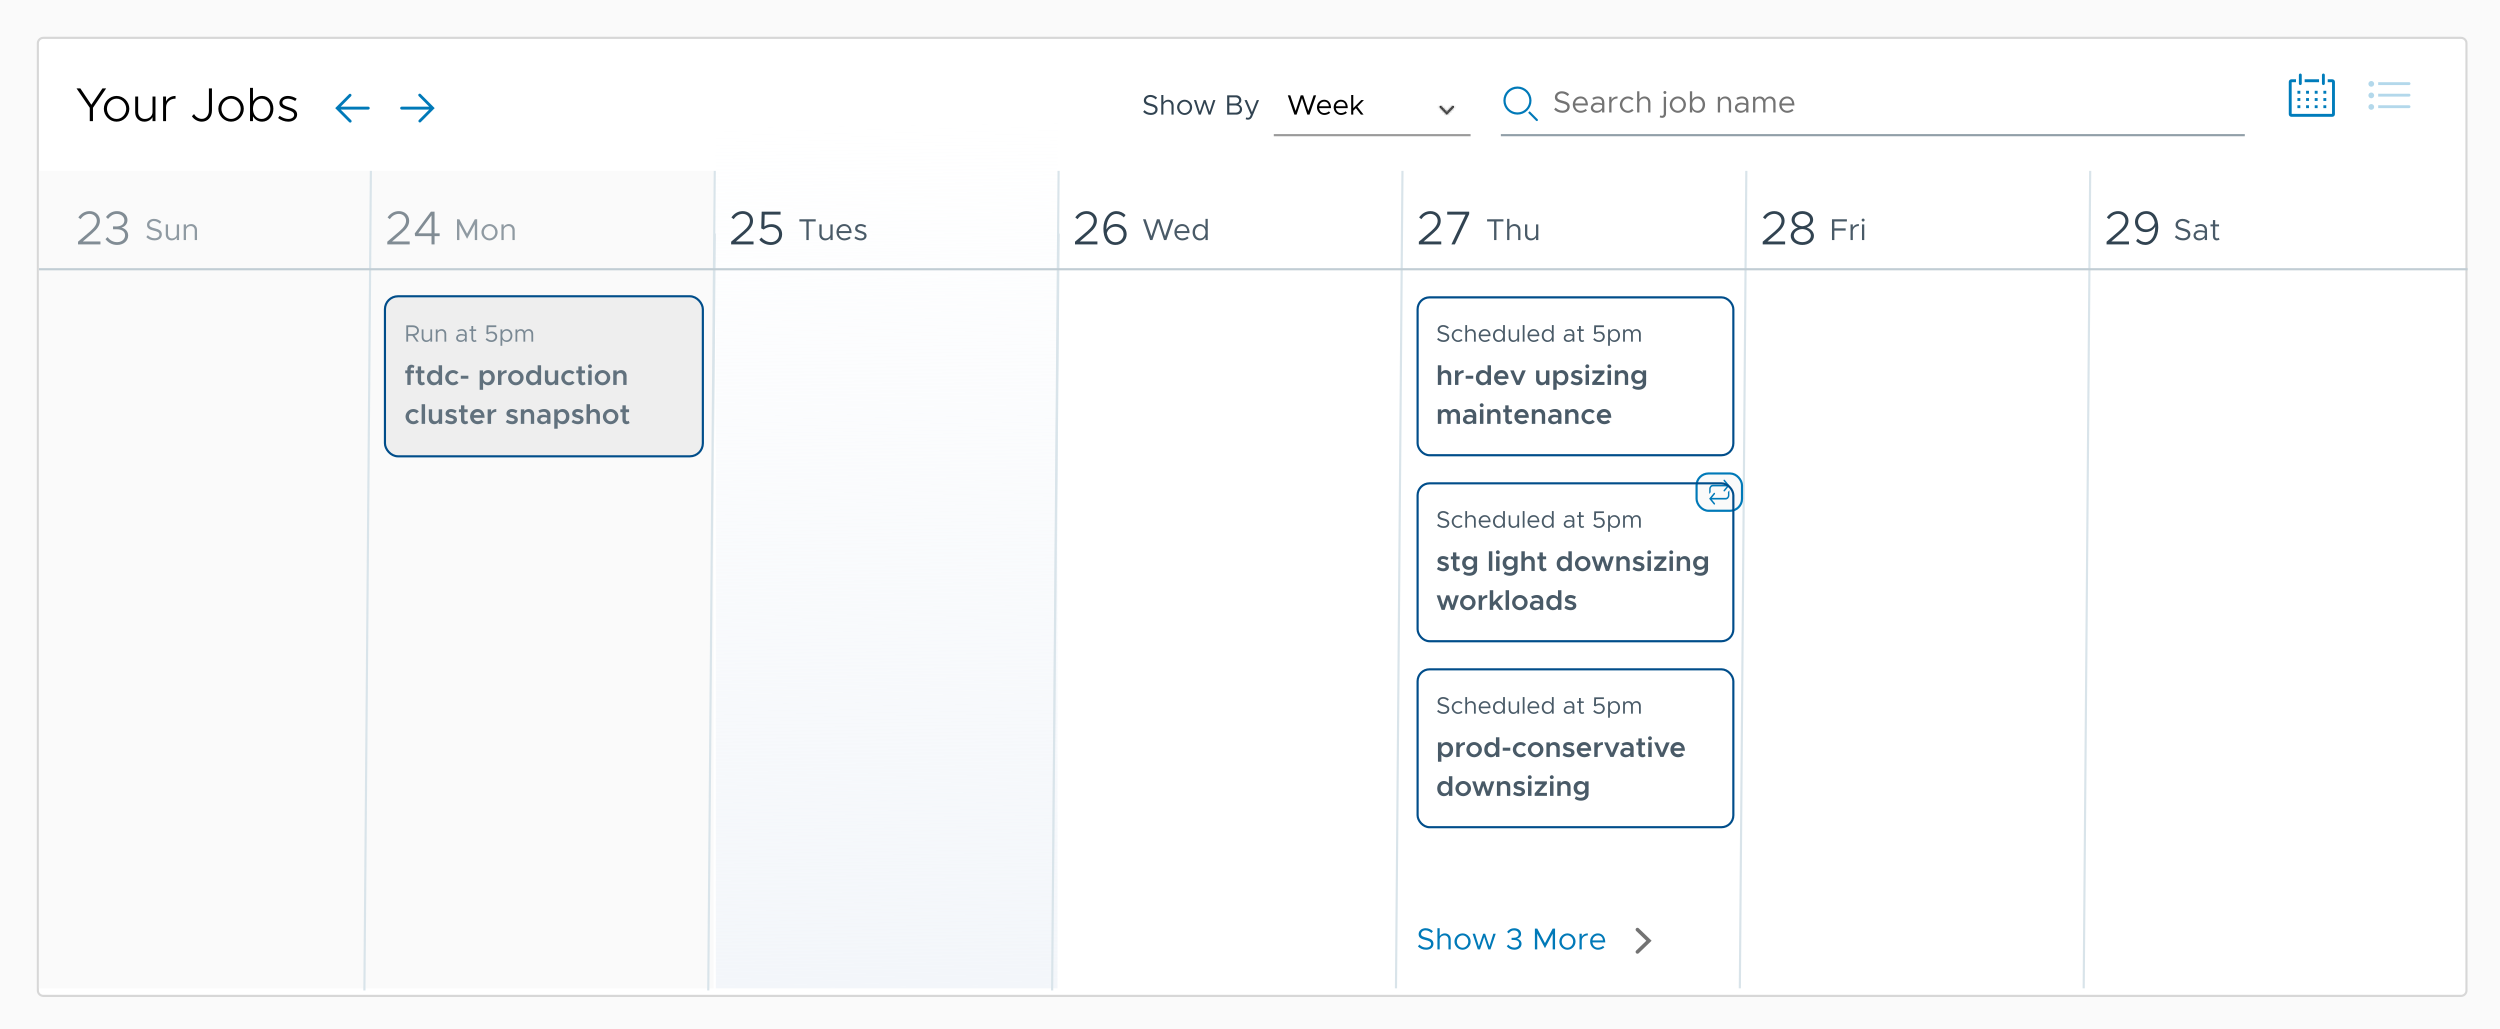 <svg width="1156" height="476" viewBox="0 0 1156 476" fill="none" xmlns="http://www.w3.org/2000/svg">
<g clip-path="url(#clip0)">
<rect width="1156" height="476" fill="#FAFAFA"/>
<g filter="url(#filter0_d)">
<path fill-rule="evenodd" clip-rule="evenodd" d="M17 17C17 15.343 18.343 14 20 14H1138C1139.66 14 1141 15.343 1141 17V455C1141 456.657 1139.66 458 1138 458H20C18.343 458 17 456.657 17 455V17Z" fill="white"/>
<path d="M20 14.5H1138C1139.38 14.5 1140.5 15.619 1140.5 17V455C1140.5 456.381 1139.38 457.5 1138 457.5H20C18.619 457.5 17.5 456.381 17.5 455V17C17.5 15.619 18.619 14.5 20 14.5Z" stroke="#D7D7D7"/>
</g>
<path d="M41.512 56H42.986V49.84L49.08 40.886H47.364L42.238 48.454L37.156 40.886H35.396L41.512 49.84V56ZM53.919 56.264C57.109 56.264 59.793 53.536 59.793 50.302C59.793 47.068 57.109 44.362 53.919 44.362C50.729 44.362 48.023 47.068 48.023 50.302C48.023 53.536 50.729 56.264 53.919 56.264ZM53.919 55.01C51.477 55.01 49.453 52.876 49.453 50.302C49.453 47.75 51.477 45.616 53.919 45.616C56.339 45.616 58.363 47.75 58.363 50.302C58.363 52.876 56.339 55.01 53.919 55.01ZM70.526 44.626V51.864C70.526 53.624 68.964 55.01 66.962 55.01C65.158 55.01 63.882 53.668 63.882 51.754V44.626H62.518V51.93C62.518 54.46 64.278 56.264 66.786 56.264C68.458 56.264 69.91 55.384 70.526 54.13V56H71.89V44.626H70.526ZM76.776 46.958V44.626H75.412V56H76.776V49.642C76.776 47.288 78.602 45.616 81.176 45.616V44.362C79.086 44.362 77.414 45.418 76.776 46.958ZM93.322 56.264C96.072 56.264 98.008 54.13 98.008 51.138V40.886H96.6V51.138C96.6 53.382 95.236 54.966 93.322 54.966C91.87 54.966 90.418 54.042 89.736 52.722L88.746 53.756C89.67 55.23 91.518 56.264 93.322 56.264ZM106.856 56.264C110.046 56.264 112.73 53.536 112.73 50.302C112.73 47.068 110.046 44.362 106.856 44.362C103.666 44.362 100.96 47.068 100.96 50.302C100.96 53.536 103.666 56.264 106.856 56.264ZM106.856 55.01C104.414 55.01 102.39 52.876 102.39 50.302C102.39 47.75 104.414 45.616 106.856 45.616C109.276 45.616 111.3 47.75 111.3 50.302C111.3 52.876 109.276 55.01 106.856 55.01ZM121.219 44.362C119.349 44.362 117.853 45.308 116.973 46.848V40.622H115.609V56H116.973V53.778C117.853 55.318 119.349 56.264 121.219 56.264C124.145 56.264 126.411 53.712 126.411 50.302C126.411 46.914 124.145 44.362 121.219 44.362ZM120.977 55.01C118.623 55.01 116.973 53.052 116.973 50.302C116.973 47.552 118.623 45.616 120.977 45.616C123.265 45.616 125.003 47.618 125.003 50.302C125.003 52.986 123.265 55.01 120.977 55.01ZM133.296 56.264C135.584 56.264 137.388 54.922 137.388 52.986C137.388 51.006 135.76 50.28 133.67 49.62C131.448 48.894 130.568 48.432 130.568 47.398C130.568 46.298 131.734 45.616 133.12 45.616C134.176 45.616 135.364 45.99 136.508 46.694L137.19 45.638C135.98 44.846 134.506 44.362 133.12 44.362C130.92 44.362 129.204 45.66 129.204 47.552C129.204 49.158 130.282 50.016 133.01 50.808C134.814 51.358 136.024 51.886 136.024 53.118C136.024 54.218 134.858 55.01 133.296 55.01C132.02 55.01 130.634 54.504 129.314 53.558L128.588 54.57C129.93 55.648 131.69 56.264 133.296 56.264Z" fill="black"/>
<path d="M497.078 113H507.44V111.658H499.278L503.678 107.852C506.142 105.74 507.198 104.046 507.198 102.066C507.198 99.492 505.13 97.622 502.468 97.622C500.29 97.622 498.508 98.678 497.21 100.526L498.222 101.34C499.322 99.822 500.73 98.898 502.446 98.898C504.272 98.898 505.768 100.24 505.768 102.088C505.768 103.584 504.866 105.102 502.71 106.95L497.078 111.768V113ZM516.041 103.562C514.083 103.562 512.389 104.574 511.619 106.114V105.674C511.619 101.846 513.577 98.92 516.129 98.92C517.559 98.92 518.703 99.58 519.671 100.526L520.463 99.426C519.319 98.326 517.911 97.622 516.173 97.622C512.785 97.622 510.211 101.098 510.211 105.674C510.211 110.118 511.971 113.264 515.799 113.264C518.769 113.264 520.969 111.042 520.969 108.27C520.969 105.432 518.703 103.562 516.041 103.562ZM515.777 112.01C513.599 112.01 512.279 110.338 511.817 107.852C512.191 106.092 513.775 104.816 515.777 104.816C517.845 104.816 519.539 106.246 519.539 108.358C519.539 110.206 518.021 112.01 515.777 112.01Z" fill="#314351"/>
<path d="M656.078 113H666.44V111.658H658.278L662.678 107.852C665.142 105.74 666.198 104.046 666.198 102.066C666.198 99.492 664.13 97.622 661.468 97.622C659.29 97.622 657.508 98.678 656.21 100.526L657.222 101.34C658.322 99.822 659.73 98.898 661.446 98.898C663.272 98.898 664.768 100.24 664.768 102.088C664.768 103.584 663.866 105.102 661.71 106.95L656.078 111.768V113ZM671.125 113H672.731L679.353 98.964V97.886H669.189V99.228H677.659L671.125 113Z" fill="#314351"/>
<path d="M815.078 113H825.44V111.658H817.278L821.678 107.852C824.142 105.74 825.198 104.046 825.198 102.066C825.198 99.492 823.13 97.622 820.468 97.622C818.29 97.622 816.508 98.678 815.21 100.526L816.222 101.34C817.322 99.822 818.73 98.898 820.446 98.898C822.272 98.898 823.768 100.24 823.768 102.088C823.768 103.584 822.866 105.102 820.71 106.95L815.078 111.768V113ZM833.403 113.264C836.373 113.264 838.771 111.526 838.771 109.062C838.771 107.236 837.319 105.806 835.449 105.19C837.055 104.64 838.397 103.386 838.397 101.626C838.397 99.25 836.043 97.622 833.403 97.622C830.807 97.622 828.431 99.228 828.431 101.604C828.431 103.276 829.663 104.574 831.357 105.19C829.487 105.784 828.035 107.214 828.035 109.062C828.035 111.526 830.411 113.264 833.403 113.264ZM833.403 104.596C831.687 104.508 829.861 103.496 829.861 101.758C829.861 100.152 831.445 98.92 833.403 98.92C835.361 98.92 836.967 100.152 836.967 101.758C836.967 103.474 835.141 104.508 833.403 104.596ZM833.403 111.966C831.225 111.966 829.465 110.69 829.465 108.974C829.465 107.126 831.533 105.96 833.403 105.916C835.295 105.96 837.341 107.126 837.341 108.974C837.341 110.69 835.559 111.966 833.403 111.966Z" fill="#314351"/>
<path d="M974.078 113H984.44V111.658H976.278L980.678 107.852C983.142 105.74 984.198 104.046 984.198 102.066C984.198 99.492 982.13 97.622 979.468 97.622C977.29 97.622 975.508 98.678 974.21 100.526L975.222 101.34C976.322 99.822 977.73 98.898 979.446 98.898C981.272 98.898 982.768 100.24 982.768 102.088C982.768 103.584 981.866 105.102 979.71 106.95L974.078 111.768V113ZM992.381 97.622C989.411 97.622 987.211 99.844 987.211 102.616C987.211 105.454 989.477 107.324 992.139 107.324C994.097 107.324 995.791 106.312 996.561 104.772V105.212C996.561 109.04 994.603 111.966 992.051 111.966C990.621 111.966 989.477 111.306 988.509 110.36L987.717 111.46C988.861 112.56 990.269 113.264 992.007 113.264C995.395 113.264 997.969 109.788 997.969 105.212C997.969 100.768 996.209 97.622 992.381 97.622ZM992.403 106.07C990.335 106.07 988.641 104.64 988.641 102.528C988.641 100.68 990.159 98.876 992.403 98.876C994.581 98.876 995.901 100.548 996.363 103.034C995.989 104.794 994.405 106.07 992.403 106.07Z" fill="#314351"/>
<path d="M531.808 111H532.886L535.574 102.81L538.248 111H539.326L542.616 101.382H541.384L538.724 109.166L536.176 101.382H534.958L532.41 109.166L529.75 101.382H528.518L531.808 111ZM546.695 110.23C545.267 110.23 544.273 109.194 544.119 107.78H550.041C550.041 105.246 548.795 103.594 546.611 103.594C544.665 103.594 543.041 105.204 543.041 107.36C543.041 109.586 544.777 111.168 546.709 111.168C547.717 111.168 548.991 110.734 549.621 110.048L548.977 109.362C548.529 109.852 547.549 110.23 546.695 110.23ZM546.653 104.532C548.095 104.532 548.865 105.54 549.005 106.842H544.133C544.329 105.442 545.365 104.532 546.653 104.532ZM557.415 101.214V105.12C556.869 104.168 555.945 103.594 554.783 103.594C552.879 103.594 551.451 105.162 551.451 107.374C551.451 109.6 552.879 111.168 554.783 111.168C555.945 111.168 556.869 110.594 557.415 109.642V111H558.465V101.214H557.415ZM554.979 110.23C553.565 110.23 552.557 109.04 552.557 107.374C552.557 105.708 553.565 104.532 554.979 104.532C556.407 104.532 557.415 105.708 557.415 107.374C557.415 109.04 556.407 110.23 554.979 110.23Z" fill="#495A67"/>
<path d="M690.864 111H691.956V102.418H695.19V101.382H687.63V102.418H690.864V111ZM700.326 103.594C699.304 103.594 698.366 104.154 697.946 104.924V101.214H696.896V111H697.946V106.394C697.946 105.386 698.968 104.532 700.186 104.532C701.25 104.532 701.992 105.358 701.992 106.534V111H703.042V106.394C703.042 104.756 701.922 103.594 700.326 103.594ZM710.264 103.762V108.368C710.264 109.376 709.242 110.23 708.024 110.23C706.96 110.23 706.218 109.404 706.218 108.228V103.762H705.168V108.368C705.168 110.006 706.288 111.168 707.884 111.168C708.906 111.168 709.844 110.608 710.264 109.838V111H711.314V103.762H710.264Z" fill="#495A67"/>
<path d="M854.008 102.418V101.382H847.106V111H848.212V106.618H853.434V105.582H848.212V102.418H854.008ZM856.743 105.176V103.762H855.693V111H856.743V106.954C856.743 105.54 857.905 104.532 859.543 104.532V103.594C858.213 103.594 857.177 104.21 856.743 105.176ZM861.514 102.446C861.892 102.446 862.2 102.124 862.2 101.746C862.2 101.382 861.892 101.06 861.514 101.06C861.122 101.06 860.814 101.382 860.814 101.746C860.814 102.124 861.122 102.446 861.514 102.446ZM860.982 111H862.032V103.762H860.982V111Z" fill="#495A67"/>
<path d="M1009.44 111.154C1011.68 111.154 1012.83 109.908 1012.83 108.382C1012.83 106.688 1011.51 106.03 1009.68 105.596C1008.04 105.204 1007.09 104.854 1007.09 103.86C1007.09 102.978 1007.95 102.194 1009.14 102.194C1010.15 102.194 1011.1 102.656 1011.9 103.426L1012.57 102.572C1011.69 101.76 1010.63 101.2 1009.2 101.2C1007.35 101.2 1005.98 102.404 1005.98 103.944C1005.98 105.61 1007.2 106.212 1009.13 106.66C1010.81 107.052 1011.72 107.458 1011.72 108.48C1011.72 109.348 1010.96 110.16 1009.48 110.16C1008.14 110.16 1007.14 109.586 1006.33 108.774L1005.64 109.628C1006.61 110.58 1007.86 111.154 1009.44 111.154ZM1017.59 103.594C1016.89 103.594 1016.02 103.776 1014.99 104.294L1015.41 105.148C1016.06 104.812 1016.79 104.49 1017.52 104.49C1019.09 104.49 1019.48 105.61 1019.48 106.59V106.856C1018.74 106.618 1017.91 106.45 1017.13 106.45C1015.57 106.45 1014.29 107.416 1014.29 108.858C1014.29 110.286 1015.41 111.168 1016.93 111.168C1017.88 111.168 1018.96 110.72 1019.48 109.866V111H1020.53V106.59C1020.53 104.84 1019.56 103.594 1017.59 103.594ZM1017.11 110.244C1016.09 110.244 1015.31 109.712 1015.31 108.816C1015.31 107.948 1016.22 107.332 1017.3 107.332C1018.08 107.332 1018.82 107.444 1019.48 107.626V108.732C1019.2 109.754 1018.07 110.244 1017.11 110.244ZM1025.85 109.936C1025.7 110.104 1025.42 110.23 1025.1 110.23C1024.68 110.23 1024.31 109.852 1024.31 109.32V104.7H1026.09V103.762H1024.31V101.774H1023.26V103.762H1022.13V104.7H1023.26V109.32C1023.26 110.398 1023.99 111.168 1025.03 111.168C1025.52 111.168 1025.99 111 1026.37 110.706L1025.85 109.936Z" fill="#495A67"/>
<line x1="330.5" y1="108" x2="327.5" y2="454" stroke="#D9E4EA"/>
<line x1="489.5" y1="108" x2="486.5" y2="454" stroke="#D9E4EA"/>
<line x1="648.5" y1="79" x2="645.5" y2="457" stroke="#D9E4EA"/>
<line x1="807.5" y1="79" x2="804.5" y2="457" stroke="#D9E4EA"/>
<line x1="966.5" y1="79" x2="963.5" y2="457" stroke="#D9E4EA"/>
<rect x="331" y="49" width="158" height="408" fill="url(#paint0_linear)"/>
<path d="M338.078 113H348.44V111.658H340.278L344.678 107.852C347.142 105.74 348.198 104.046 348.198 102.066C348.198 99.492 346.13 97.622 343.468 97.622C341.29 97.622 339.508 98.678 338.21 100.526L339.222 101.34C340.322 99.822 341.73 98.898 343.446 98.898C345.272 98.898 346.768 100.24 346.768 102.088C346.768 103.584 345.866 105.102 343.71 106.95L338.078 111.768V113ZM356.469 113.264C359.417 113.264 361.661 111.196 361.661 108.292C361.661 105.476 359.439 103.65 356.799 103.65C355.413 103.65 354.269 104.112 353.433 104.728L353.587 99.228H360.935V97.886H352.201L352.003 105.608L353.103 106.136C354.093 105.41 355.259 104.926 356.491 104.926C358.625 104.926 360.231 106.378 360.231 108.358C360.231 110.382 358.625 111.966 356.513 111.966C354.775 111.966 353.235 111.152 352.047 109.832L351.123 110.866C352.377 112.318 354.225 113.264 356.469 113.264Z" fill="#314351"/>
<path d="M372.864 111H373.956V102.418H377.19V101.382H369.63V102.418H372.864V111ZM383.978 103.762V108.368C383.978 109.376 382.956 110.23 381.738 110.23C380.674 110.23 379.932 109.404 379.932 108.228V103.762H378.882V108.368C378.882 110.006 380.002 111.168 381.598 111.168C382.62 111.168 383.558 110.608 383.978 109.838V111H385.028V103.762H383.978ZM390.43 110.23C389.002 110.23 388.008 109.194 387.854 107.78H393.776C393.776 105.246 392.53 103.594 390.346 103.594C388.4 103.594 386.776 105.204 386.776 107.36C386.776 109.586 388.512 111.168 390.444 111.168C391.452 111.168 392.726 110.734 393.356 110.048L392.712 109.362C392.264 109.852 391.284 110.23 390.43 110.23ZM390.388 104.532C391.83 104.532 392.6 105.54 392.74 106.842H387.868C388.064 105.442 389.1 104.532 390.388 104.532ZM398.056 111.168C399.554 111.168 400.702 110.314 400.702 108.984C400.702 107.612 399.498 107.22 398.336 106.856C396.992 106.422 396.46 106.226 396.46 105.596C396.46 104.896 397.132 104.532 397.944 104.532C398.588 104.532 399.302 104.756 400.03 105.218L400.534 104.406C399.764 103.902 398.84 103.594 397.944 103.594C396.502 103.594 395.41 104.406 395.41 105.722C395.41 106.758 396.082 107.276 397.832 107.78C398.812 108.06 399.652 108.312 399.652 109.096C399.652 109.782 399.008 110.23 398.056 110.23C397.258 110.23 396.432 109.922 395.606 109.32L395.06 110.09C395.928 110.79 397.048 111.168 398.056 111.168Z" fill="#495A67"/>
<rect x="18" y="79" width="312" height="378" fill="#FAFAFA"/>
<line x1="171.5" y1="79" x2="168.5" y2="458" stroke="#D9E4EA"/>
<line x1="330.5" y1="79" x2="327.5" y2="458" stroke="#D9E4EA"/>
<line x1="489.5" y1="79" x2="486.5" y2="458" stroke="#D9E4EA"/>
<path opacity="0.6" d="M36.078 113H46.44V111.658H38.278L42.678 107.852C45.142 105.74 46.198 104.046 46.198 102.066C46.198 99.492 44.13 97.622 41.468 97.622C39.29 97.622 37.508 98.678 36.21 100.526L37.222 101.34C38.322 99.822 39.73 98.898 41.446 98.898C43.272 98.898 44.768 100.24 44.768 102.088C44.768 103.584 43.866 105.102 41.71 106.95L36.078 111.768V113ZM54.161 113.264C57.131 113.264 59.265 111.372 59.265 108.908C59.265 106.818 57.769 105.63 56.163 105.256C57.725 104.794 58.935 103.606 58.935 101.736C58.935 99.36 56.845 97.622 54.095 97.622C51.895 97.622 50.245 98.7 49.013 100.35L49.959 101.23C51.103 99.778 52.357 98.92 54.007 98.92C55.965 98.92 57.505 100.218 57.505 101.89C57.505 103.694 56.009 104.706 53.809 104.706L52.269 104.684V106.004H53.787C56.295 106.004 57.835 106.994 57.835 108.82C57.835 110.624 56.295 111.966 54.161 111.966C52.291 111.966 50.795 111.086 49.761 109.634L48.771 110.558C50.003 112.186 51.829 113.264 54.161 113.264Z" fill="#314351"/>
<path opacity="0.6" d="M179.078 113H189.44V111.658H181.278L185.678 107.852C188.142 105.74 189.198 104.046 189.198 102.066C189.198 99.492 187.13 97.622 184.468 97.622C182.29 97.622 180.508 98.678 179.21 100.526L180.222 101.34C181.322 99.822 182.73 98.898 184.446 98.898C186.272 98.898 187.768 100.24 187.768 102.088C187.768 103.584 186.866 105.102 184.71 106.95L179.078 111.768V113ZM199.537 113H200.945V109.194H203.299V107.896H200.945V97.886H199.251L191.771 107.962L191.969 109.194H199.537V113ZM193.399 107.896L199.537 99.58V107.896H193.399Z" fill="#314351"/>
<path opacity="0.6" d="M71.438 111.154C73.678 111.154 74.826 109.908 74.826 108.382C74.826 106.688 73.51 106.03 71.676 105.596C70.038 105.204 69.086 104.854 69.086 103.86C69.086 102.978 69.954 102.194 71.144 102.194C72.152 102.194 73.104 102.656 73.902 103.426L74.574 102.572C73.692 101.76 72.628 101.2 71.2 101.2C69.352 101.2 67.98 102.404 67.98 103.944C67.98 105.61 69.198 106.212 71.13 106.66C72.81 107.052 73.72 107.458 73.72 108.48C73.72 109.348 72.964 110.16 71.48 110.16C70.136 110.16 69.142 109.586 68.33 108.774L67.644 109.628C68.61 110.58 69.856 111.154 71.438 111.154ZM81.746 103.762V108.368C81.746 109.376 80.724 110.23 79.506 110.23C78.442 110.23 77.7 109.404 77.7 108.228V103.762H76.65V108.368C76.65 110.006 77.77 111.168 79.366 111.168C80.388 111.168 81.326 110.608 81.746 109.838V111H82.796V103.762H81.746ZM88.379 103.594C87.357 103.594 86.419 104.154 85.999 104.924V103.762H84.949V111H85.999V106.394C85.999 105.386 87.021 104.532 88.239 104.532C89.303 104.532 90.045 105.358 90.045 106.534V111H91.095V106.394C91.095 104.756 89.975 103.594 88.379 103.594Z" fill="#495A67"/>
<path opacity="0.6" d="M211.316 111H212.408V103.734L215.978 110.44L219.548 103.734V111H220.64V101.382H219.548L215.978 108.088L212.408 101.382H211.316V111ZM226.373 111.168C228.403 111.168 230.111 109.432 230.111 107.374C230.111 105.316 228.403 103.594 226.373 103.594C224.343 103.594 222.621 105.316 222.621 107.374C222.621 109.432 224.343 111.168 226.373 111.168ZM226.373 110.23C224.931 110.23 223.727 108.928 223.727 107.374C223.727 105.834 224.931 104.532 226.373 104.532C227.801 104.532 229.005 105.834 229.005 107.374C229.005 108.928 227.801 110.23 226.373 110.23ZM235.289 103.594C234.267 103.594 233.329 104.154 232.909 104.924V103.762H231.859V111H232.909V106.394C232.909 105.386 233.931 104.532 235.149 104.532C236.213 104.532 236.955 105.358 236.955 106.534V111H238.005V106.394C238.005 104.756 236.885 103.594 235.289 103.594Z" fill="#495A67"/>
<line x1="18" y1="124.5" x2="1141" y2="124.5" stroke="#C1CDD4"/>
<rect x="589" y="62" width="91" height="1" fill="#9A9A9A"/>
<path d="M665.8 49.744L669 53.056L672.2 49.744C672.381 49.556 672.375 49.257 672.187 49.076C671.999 48.895 671.7 48.901 671.519 49.089L669 51.697L666.478 49.089C666.297 48.901 665.997 48.895 665.81 49.076C665.622 49.257 665.616 49.556 665.797 49.744H665.8Z" fill="black"/>
<mask id="mask0" mask-type="alpha" maskUnits="userSpaceOnUse" x="665" y="48" width="8" height="6">
<path d="M665.8 49.744L669 53.056L672.2 49.744C672.381 49.556 672.375 49.257 672.187 49.076C671.999 48.895 671.7 48.901 671.519 49.089L669 51.697L666.478 49.089C666.297 48.901 665.997 48.895 665.81 49.076C665.622 49.257 665.616 49.556 665.797 49.744H665.8Z" fill="white"/>
</mask>
<g mask="url(#mask0)">
<rect x="674" y="56" width="10" height="10" transform="rotate(-180 674 56)" fill="#737373"/>
</g>
<path d="M598.536 53H599.537L602.033 45.395L604.516 53H605.517L608.572 44.069H607.428L604.958 51.297L602.592 44.069H601.461L599.095 51.297L596.625 44.069H595.481L598.536 53ZM612.36 52.285C611.034 52.285 610.111 51.323 609.968 50.01H615.467C615.467 47.657 614.31 46.123 612.282 46.123C610.475 46.123 608.967 47.618 608.967 49.62C608.967 51.687 610.579 53.156 612.373 53.156C613.309 53.156 614.492 52.753 615.077 52.116L614.479 51.479C614.063 51.934 613.153 52.285 612.36 52.285ZM612.321 46.994C613.66 46.994 614.375 47.93 614.505 49.139H609.981C610.163 47.839 611.125 46.994 612.321 46.994ZM620.091 52.285C618.765 52.285 617.842 51.323 617.699 50.01H623.198C623.198 47.657 622.041 46.123 620.013 46.123C618.206 46.123 616.698 47.618 616.698 49.62C616.698 51.687 618.31 53.156 620.104 53.156C621.04 53.156 622.223 52.753 622.808 52.116L622.21 51.479C621.794 51.934 620.884 52.285 620.091 52.285ZM620.052 46.994C621.391 46.994 622.106 47.93 622.236 49.139H617.712C617.894 47.839 618.856 46.994 620.052 46.994ZM630.683 46.279H629.435L625.756 49.997V43.913H624.781V53H625.756V51.219L626.965 50.023L629.292 53H630.514L627.654 49.36L630.683 46.279Z" fill="black"/>
<path d="M194.593 56.44L201 50L194.593 43.56C194.435 43.352 194.171 43.256 193.916 43.314C193.662 43.371 193.464 43.571 193.411 43.827C193.357 44.082 193.457 44.345 193.667 44.5L198.46 49.333L185.707 49.333C185.338 49.333 185.04 49.632 185.04 50C185.04 50.368 185.338 50.667 185.707 50.667L198.46 50.667L193.667 55.5C193.407 55.761 193.409 56.184 193.67 56.443C193.931 56.703 194.354 56.702 194.613 56.44L194.593 56.44Z" fill="#0079B8"/>
<path d="M161.407 43.56L155 50L161.407 56.44C161.565 56.648 161.829 56.744 162.084 56.686C162.338 56.629 162.536 56.429 162.589 56.173C162.643 55.918 162.543 55.655 162.333 55.5L157.54 50.667L170.293 50.667C170.662 50.667 170.96 50.368 170.96 50C170.96 49.632 170.662 49.333 170.293 49.333L157.54 49.333L162.333 44.5C162.593 44.239 162.591 43.816 162.33 43.557C162.069 43.297 161.646 43.298 161.387 43.56L161.407 43.56Z" fill="#0079B8"/>
<path d="M532.121 53.143C534.201 53.143 535.267 51.986 535.267 50.569C535.267 48.996 534.045 48.385 532.342 47.982C530.821 47.618 529.937 47.293 529.937 46.37C529.937 45.551 530.743 44.823 531.848 44.823C532.784 44.823 533.668 45.252 534.409 45.967L535.033 45.174C534.214 44.42 533.226 43.9 531.9 43.9C530.184 43.9 528.91 45.018 528.91 46.448C528.91 47.995 530.041 48.554 531.835 48.97C533.395 49.334 534.24 49.711 534.24 50.66C534.24 51.466 533.538 52.22 532.16 52.22C530.912 52.22 529.989 51.687 529.235 50.933L528.598 51.726C529.495 52.61 530.652 53.143 532.121 53.143ZM540.159 46.123C539.21 46.123 538.339 46.643 537.949 47.358V43.913H536.974V53H537.949V48.723C537.949 47.787 538.898 46.994 540.029 46.994C541.017 46.994 541.706 47.761 541.706 48.853V53H542.681V48.723C542.681 47.202 541.641 46.123 540.159 46.123ZM547.774 53.156C549.659 53.156 551.245 51.544 551.245 49.633C551.245 47.722 549.659 46.123 547.774 46.123C545.889 46.123 544.29 47.722 544.29 49.633C544.29 51.544 545.889 53.156 547.774 53.156ZM547.774 52.285C546.435 52.285 545.317 51.076 545.317 49.633C545.317 48.203 546.435 46.994 547.774 46.994C549.1 46.994 550.218 48.203 550.218 49.633C550.218 51.076 549.1 52.285 547.774 52.285ZM554.317 53H555.24L557.047 47.631L558.828 53H559.751L562.013 46.279H560.973L559.296 51.7L557.463 46.279H556.618L554.785 51.7L553.108 46.279H552.068L554.317 53ZM567.435 53H571.686C573.233 53 574.338 51.986 574.338 50.556C574.338 49.581 573.74 48.775 572.713 48.255C573.519 47.787 573.987 47.241 573.987 46.292C573.987 44.992 572.973 44.069 571.53 44.069H567.435V53ZM568.449 47.852V44.992H571.27C572.258 44.992 572.96 45.59 572.96 46.422C572.96 47.254 572.258 47.852 571.27 47.852H568.449ZM568.449 52.077V48.775H571.426C572.531 48.775 573.311 49.464 573.311 50.426C573.311 51.388 572.531 52.077 571.426 52.077H568.449ZM577.063 55.34C577.986 55.327 578.636 54.898 579.104 53.754L582.172 46.279H581.119L578.896 51.869L576.543 46.279H575.464L578.389 53.026L577.999 53.858C577.739 54.313 577.453 54.456 577.024 54.456C576.738 54.456 576.465 54.404 576.231 54.287L575.997 55.119C576.309 55.262 576.673 55.34 577.063 55.34Z" fill="#314351"/>
<path d="M722.438 52.154C724.678 52.154 725.826 50.908 725.826 49.382C725.826 47.688 724.51 47.03 722.676 46.596C721.038 46.204 720.086 45.854 720.086 44.86C720.086 43.978 720.954 43.194 722.144 43.194C723.152 43.194 724.104 43.656 724.902 44.426L725.574 43.572C724.692 42.76 723.628 42.2 722.2 42.2C720.352 42.2 718.98 43.404 718.98 44.944C718.98 46.61 720.198 47.212 722.13 47.66C723.81 48.052 724.72 48.458 724.72 49.48C724.72 50.348 723.964 51.16 722.48 51.16C721.136 51.16 720.142 50.586 719.33 49.774L718.644 50.628C719.61 51.58 720.856 52.154 722.438 52.154ZM730.912 51.23C729.484 51.23 728.49 50.194 728.336 48.78H734.258C734.258 46.246 733.012 44.594 730.828 44.594C728.882 44.594 727.258 46.204 727.258 48.36C727.258 50.586 728.994 52.168 730.926 52.168C731.934 52.168 733.208 51.734 733.838 51.048L733.194 50.362C732.746 50.852 731.766 51.23 730.912 51.23ZM730.87 45.532C732.312 45.532 733.082 46.54 733.222 47.842H728.35C728.546 46.442 729.582 45.532 730.87 45.532ZM738.916 44.594C738.216 44.594 737.348 44.776 736.312 45.294L736.732 46.148C737.39 45.812 738.118 45.49 738.846 45.49C740.414 45.49 740.806 46.61 740.806 47.59V47.856C740.064 47.618 739.238 47.45 738.454 47.45C736.9 47.45 735.612 48.416 735.612 49.858C735.612 51.286 736.732 52.168 738.258 52.168C739.21 52.168 740.288 51.72 740.806 50.866V52H741.856V47.59C741.856 45.84 740.89 44.594 738.916 44.594ZM738.44 51.244C737.418 51.244 736.634 50.712 736.634 49.816C736.634 48.948 737.544 48.332 738.622 48.332C739.406 48.332 740.148 48.444 740.806 48.626V49.732C740.526 50.754 739.392 51.244 738.44 51.244ZM745.15 46.176V44.762H744.1V52H745.15V47.954C745.15 46.54 746.312 45.532 747.95 45.532V44.594C746.62 44.594 745.584 45.21 745.15 46.176ZM752.762 52.168C753.77 52.168 754.694 51.748 755.38 51.062L754.652 50.348C754.162 50.894 753.49 51.23 752.762 51.23C751.32 51.23 750.116 49.928 750.116 48.374C750.116 46.834 751.32 45.532 752.762 45.532C753.476 45.532 754.134 45.854 754.61 46.372L755.338 45.658C754.652 45 753.742 44.594 752.762 44.594C750.732 44.594 749.01 46.316 749.01 48.374C749.01 50.432 750.732 52.168 752.762 52.168ZM760.434 44.594C759.412 44.594 758.474 45.154 758.054 45.924V42.214H757.004V52H758.054V47.394C758.054 46.386 759.076 45.532 760.294 45.532C761.358 45.532 762.1 46.358 762.1 47.534V52H763.15V47.394C763.15 45.756 762.03 44.594 760.434 44.594ZM769.853 43.446C770.231 43.446 770.539 43.124 770.539 42.746C770.539 42.382 770.231 42.06 769.853 42.06C769.461 42.06 769.153 42.382 769.153 42.746C769.153 43.124 769.461 43.446 769.853 43.446ZM768.607 54.492C769.643 54.492 770.371 53.722 770.371 52.644V44.762H769.321V52.644C769.321 53.176 768.999 53.554 768.537 53.554C768.243 53.554 767.865 53.484 767.641 53.4L767.473 54.268C767.753 54.394 768.215 54.492 768.607 54.492ZM775.84 52.168C777.87 52.168 779.578 50.432 779.578 48.374C779.578 46.316 777.87 44.594 775.84 44.594C773.81 44.594 772.088 46.316 772.088 48.374C772.088 50.432 773.81 52.168 775.84 52.168ZM775.84 51.23C774.398 51.23 773.194 49.928 773.194 48.374C773.194 46.834 774.398 45.532 775.84 45.532C777.268 45.532 778.472 46.834 778.472 48.374C778.472 49.928 777.268 51.23 775.84 51.23ZM785.092 44.594C783.93 44.594 783.006 45.168 782.46 46.12V42.214H781.41V52H782.46V50.642C783.006 51.594 783.93 52.168 785.092 52.168C786.996 52.168 788.424 50.6 788.424 48.374C788.424 46.162 786.996 44.594 785.092 44.594ZM784.896 51.23C783.468 51.23 782.46 50.04 782.46 48.374C782.46 46.708 783.468 45.532 784.896 45.532C786.31 45.532 787.318 46.708 787.318 48.374C787.318 50.04 786.31 51.23 784.896 51.23ZM797.744 44.594C796.722 44.594 795.784 45.154 795.364 45.924V44.762H794.314V52H795.364V47.394C795.364 46.386 796.386 45.532 797.604 45.532C798.668 45.532 799.41 46.358 799.41 47.534V52H800.46V47.394C800.46 45.756 799.34 44.594 797.744 44.594ZM805.525 44.594C804.825 44.594 803.957 44.776 802.921 45.294L803.341 46.148C803.999 45.812 804.727 45.49 805.455 45.49C807.023 45.49 807.415 46.61 807.415 47.59V47.856C806.673 47.618 805.847 47.45 805.063 47.45C803.509 47.45 802.221 48.416 802.221 49.858C802.221 51.286 803.341 52.168 804.867 52.168C805.819 52.168 806.897 51.72 807.415 50.866V52H808.465V47.59C808.465 45.84 807.499 44.594 805.525 44.594ZM805.049 51.244C804.027 51.244 803.243 50.712 803.243 49.816C803.243 48.948 804.153 48.332 805.231 48.332C806.015 48.332 806.757 48.444 807.415 48.626V49.732C807.135 50.754 806.001 51.244 805.049 51.244ZM818.437 44.594C817.345 44.594 816.393 45.196 816.099 46.134C815.707 45.196 814.853 44.594 813.761 44.594C812.809 44.594 812.025 45.07 811.661 45.826V44.762H810.611V52H811.661V47.394C811.661 46.302 812.473 45.532 813.621 45.532C814.601 45.532 815.287 46.358 815.287 47.534V52H816.337V47.394C816.337 46.302 817.149 45.532 818.297 45.532C819.277 45.532 819.963 46.358 819.963 47.534V52H821.013V47.394C821.013 45.756 819.949 44.594 818.437 44.594ZM826.396 51.23C824.968 51.23 823.974 50.194 823.82 48.78H829.742C829.742 46.246 828.496 44.594 826.312 44.594C824.366 44.594 822.742 46.204 822.742 48.36C822.742 50.586 824.478 52.168 826.41 52.168C827.418 52.168 828.692 51.734 829.322 51.048L828.678 50.362C828.23 50.852 827.25 51.23 826.396 51.23ZM826.354 45.532C827.796 45.532 828.566 46.54 828.706 47.842H823.834C824.03 46.442 825.066 45.532 826.354 45.532Z" fill="#737373"/>
<path fill-rule="evenodd" clip-rule="evenodd" d="M701.665 40C698.075 40 695.165 42.91 695.165 46.5C695.165 50.09 698.075 53 701.665 53C705.255 53 708.165 50.09 708.165 46.5C708.165 42.91 705.255 40 701.665 40ZM701.665 41.025C703.88 41.023 705.878 42.356 706.727 44.401C707.576 46.447 707.109 48.803 705.543 50.37C703.978 51.937 701.622 52.406 699.576 51.559C697.53 50.712 696.195 48.715 696.195 46.5C696.209 43.484 698.649 41.041 701.665 41.025ZM707.315 51.435L711 55.145C711.126 55.272 711.175 55.456 711.128 55.629C711.081 55.801 710.946 55.935 710.773 55.981C710.6 56.027 710.416 55.977 710.29 55.85L706.605 52.14L707.315 51.435Z" fill="#0079B8"/>
<line x1="694" y1="62.5" x2="1038" y2="62.5" stroke="#919FA8"/>
<path fill-rule="evenodd" clip-rule="evenodd" d="M1063.67 39.333C1064.03 39.333 1064.33 39.035 1064.33 38.667V34.667C1064.33 34.298 1064.03 34 1063.67 34C1063.3 34 1063 34.298 1063 34.667V38.667C1063 39.035 1063.3 39.333 1063.67 39.333ZM1075 38.667C1075 39.035 1074.7 39.333 1074.33 39.333C1073.96 39.333 1073.67 39.035 1073.67 38.667V34.667C1073.67 34.298 1073.96 34 1074.33 34C1074.7 34 1075 34.298 1075 34.667V38.667ZM1072.33 36.667H1065.67V38H1072.33V36.667ZM1075.67 48.667H1074.33V50H1075.67V48.667ZM1070.33 48.667H1071.67V50H1070.33V48.667ZM1067.67 48.667H1066.33V50H1067.67V48.667ZM1062.33 48.667H1063.67V50H1062.33V48.667ZM1075.67 45.333H1074.33V46.667H1075.67V45.333ZM1070.33 45.333H1071.67V46.667H1070.33V45.333ZM1067.67 45.333H1066.33V46.667H1067.67V45.333ZM1062.33 45.333H1063.67V46.667H1062.33V45.333ZM1075.67 42H1074.33V43.333H1075.67V42ZM1070.33 42H1071.67V43.333H1070.33V42ZM1067.67 42H1066.33V43.333H1067.67V42ZM1062.33 42H1063.67V43.333H1062.33V42ZM1076.33 36.667H1078.5C1078.81 36.672 1079.11 36.802 1079.33 37.028C1079.55 37.255 1079.67 37.559 1079.67 37.873V52.793C1079.67 53.108 1079.55 53.412 1079.33 53.638C1079.11 53.865 1078.81 53.995 1078.5 54H1059.5C1059.19 53.995 1058.89 53.865 1058.67 53.638C1058.45 53.412 1058.33 53.108 1058.33 52.793V37.873C1058.33 37.559 1058.45 37.255 1058.67 37.028C1058.89 36.802 1059.19 36.672 1059.5 36.667H1061.67V38H1059.67V52.667H1078.33V38H1076.33V36.667Z" fill="#007CBB"/>
<path fill-rule="evenodd" clip-rule="evenodd" d="M1097.81 38.78C1097.81 39.516 1097.21 40.113 1096.47 40.113C1095.74 40.113 1095.14 39.516 1095.14 38.78C1095.14 38.044 1095.74 37.447 1096.47 37.447C1097.21 37.447 1097.81 38.044 1097.81 38.78ZM1097.81 44.113C1097.81 44.85 1097.21 45.447 1096.47 45.447C1095.74 45.447 1095.14 44.85 1095.14 44.113C1095.14 43.377 1095.74 42.78 1096.47 42.78C1097.21 42.78 1097.81 43.377 1097.81 44.113ZM1096.47 50.78C1097.21 50.78 1097.81 50.183 1097.81 49.447C1097.81 48.71 1097.21 48.113 1096.47 48.113C1095.74 48.113 1095.14 48.71 1095.14 49.447C1095.14 50.183 1095.74 50.78 1096.47 50.78ZM1113.95 38C1114.31 38 1114.61 38.298 1114.61 38.667C1114.61 39.035 1114.31 39.333 1113.95 39.333H1099.67V38H1113.95ZM1113.95 43.333H1099.67V44.667H1113.95C1114.31 44.667 1114.61 44.368 1114.61 44C1114.61 43.632 1114.31 43.333 1113.95 43.333ZM1099.67 48.667H1113.95C1114.31 48.667 1114.61 48.965 1114.61 49.333C1114.61 49.702 1114.31 50 1113.95 50H1099.67V48.667Z" fill="#007CBB" fill-opacity="0.3"/>
<rect x="178" y="137" width="147" height="74" rx="6" fill="#EEEEEE"/>
<path d="M189.899 170.72C189.899 170.265 190.185 169.94 190.562 169.94C190.835 169.94 191.082 170.044 191.225 170.187L191.68 169.173C191.303 168.848 190.757 168.64 190.25 168.64C189.132 168.64 188.352 169.446 188.352 170.577V171.279H187.377V172.592H188.352V178H189.899V172.592H191.42V171.279H189.899V170.72ZM196.037 176.557C195.894 176.7 195.647 176.804 195.374 176.804C194.997 176.804 194.711 176.479 194.711 176.024V172.592H196.232V171.279H194.711V169.433H193.164V171.279H192.189V172.592H193.164V176.219C193.164 177.35 193.944 178.156 195.062 178.156C195.569 178.156 196.115 177.948 196.492 177.623L196.037 176.557ZM202.832 168.913V172.319C202.299 171.565 201.493 171.123 200.505 171.123C198.724 171.123 197.424 172.579 197.424 174.633C197.424 176.7 198.724 178.156 200.505 178.156C201.493 178.156 202.299 177.714 202.832 176.96V178H204.418V168.913H202.832ZM200.934 176.804C199.803 176.804 198.997 175.894 198.997 174.633C198.997 173.372 199.803 172.475 200.934 172.475C202.052 172.475 202.832 173.372 202.832 174.633C202.832 175.894 202.052 176.804 200.934 176.804ZM209.44 178.156C210.506 178.156 211.403 177.714 212.053 177.025L210.987 176.102C210.61 176.531 210.038 176.804 209.453 176.804C208.348 176.804 207.425 175.816 207.425 174.633C207.425 173.463 208.348 172.475 209.453 172.475C210.025 172.475 210.584 172.748 210.948 173.151L212.014 172.215C211.377 171.552 210.48 171.123 209.466 171.123C207.503 171.123 205.852 172.722 205.852 174.633C205.852 176.544 207.503 178.156 209.44 178.156ZM213.066 175.127H216.563V173.736H213.066V175.127ZM225.72 171.123C224.719 171.123 223.913 171.578 223.38 172.345V171.279H221.794V180.236H223.38V176.934C223.913 177.701 224.719 178.156 225.72 178.156C227.501 178.156 228.801 176.7 228.801 174.633C228.801 172.579 227.501 171.123 225.72 171.123ZM225.291 176.804C224.173 176.804 223.393 175.894 223.393 174.633C223.393 173.372 224.173 172.475 225.291 172.475C226.422 172.475 227.228 173.372 227.228 174.633C227.228 175.894 226.422 176.804 225.291 176.804ZM231.86 172.579V171.279H230.274V178H231.86V174.607C231.86 173.333 232.822 172.475 234.265 172.475V171.123C233.16 171.123 232.289 171.682 231.86 172.579ZM238.525 178.156C240.475 178.156 242.126 176.544 242.126 174.633C242.126 172.722 240.475 171.123 238.525 171.123C236.575 171.123 234.924 172.722 234.924 174.633C234.924 176.544 236.575 178.156 238.525 178.156ZM238.525 176.804C237.407 176.804 236.471 175.816 236.471 174.633C236.471 173.463 237.407 172.475 238.525 172.475C239.63 172.475 240.566 173.463 240.566 174.633C240.566 175.816 239.63 176.804 238.525 176.804ZM248.611 168.913V172.319C248.078 171.565 247.272 171.123 246.284 171.123C244.503 171.123 243.203 172.579 243.203 174.633C243.203 176.7 244.503 178.156 246.284 178.156C247.272 178.156 248.078 177.714 248.611 176.96V178H250.197V168.913H248.611ZM246.713 176.804C245.582 176.804 244.776 175.894 244.776 174.633C244.776 173.372 245.582 172.475 246.713 172.475C247.831 172.475 248.611 173.372 248.611 174.633C248.611 175.894 247.831 176.804 246.713 176.804ZM256.532 171.279V175.53C256.428 176.245 255.739 176.804 254.907 176.804C254.075 176.804 253.49 176.154 253.49 175.244V171.279H251.956V175.556C251.956 177.077 252.983 178.156 254.452 178.156C255.336 178.156 256.116 177.727 256.532 177.103V178H258.118V171.279H256.532ZM263.103 178.156C264.169 178.156 265.066 177.714 265.716 177.025L264.65 176.102C264.273 176.531 263.701 176.804 263.116 176.804C262.011 176.804 261.088 175.816 261.088 174.633C261.088 173.463 262.011 172.475 263.116 172.475C263.688 172.475 264.247 172.748 264.611 173.151L265.677 172.215C265.04 171.552 264.143 171.123 263.129 171.123C261.166 171.123 259.515 172.722 259.515 174.633C259.515 176.544 261.166 178.156 263.103 178.156ZM270.317 176.557C270.174 176.7 269.927 176.804 269.654 176.804C269.277 176.804 268.991 176.479 268.991 176.024V172.592H270.512V171.279H268.991V169.433H267.444V171.279H266.469V172.592H267.444V176.219C267.444 177.35 268.224 178.156 269.342 178.156C269.849 178.156 270.395 177.948 270.772 177.623L270.317 176.557ZM272.809 170.265C273.303 170.265 273.706 169.836 273.706 169.355C273.706 168.874 273.303 168.458 272.809 168.458C272.302 168.458 271.899 168.874 271.899 169.355C271.899 169.836 272.302 170.265 272.809 170.265ZM272.003 178H273.589V171.279H272.003V178ZM278.592 178.156C280.542 178.156 282.193 176.544 282.193 174.633C282.193 172.722 280.542 171.123 278.592 171.123C276.642 171.123 274.991 172.722 274.991 174.633C274.991 176.544 276.642 178.156 278.592 178.156ZM278.592 176.804C277.474 176.804 276.538 175.816 276.538 174.633C276.538 173.463 277.474 172.475 278.592 172.475C279.697 172.475 280.633 173.463 280.633 174.633C280.633 175.816 279.697 176.804 278.592 176.804ZM287.234 171.123C286.35 171.123 285.57 171.552 285.154 172.176V171.279H283.568V178H285.154V173.749C285.258 173.034 285.947 172.475 286.779 172.475C287.611 172.475 288.196 173.125 288.196 174.035V178H289.73V173.723C289.73 172.202 288.703 171.123 287.234 171.123ZM191.108 196.156C192.174 196.156 193.071 195.714 193.721 195.025L192.655 194.102C192.278 194.531 191.706 194.804 191.121 194.804C190.016 194.804 189.093 193.816 189.093 192.633C189.093 191.463 190.016 190.475 191.121 190.475C191.693 190.475 192.252 190.748 192.616 191.151L193.682 190.215C193.045 189.552 192.148 189.123 191.134 189.123C189.171 189.123 187.52 190.722 187.52 192.633C187.52 194.544 189.171 196.156 191.108 196.156ZM194.968 196H196.554V186.913H194.968V196ZM202.857 189.279V193.53C202.753 194.245 202.064 194.804 201.232 194.804C200.4 194.804 199.815 194.154 199.815 193.244V189.279H198.281V193.556C198.281 195.077 199.308 196.156 200.777 196.156C201.661 196.156 202.441 195.727 202.857 195.103V196H204.443V189.279H202.857ZM208.673 196.156C210.246 196.156 211.312 195.324 211.312 194.037C211.312 192.633 210.09 192.243 208.959 191.931C207.932 191.632 207.581 191.502 207.581 191.073C207.581 190.696 208.01 190.475 208.569 190.475C209.154 190.475 209.843 190.683 210.48 191.086L211.143 189.929C210.415 189.448 209.492 189.123 208.569 189.123C207.074 189.123 206.034 189.981 206.034 191.242C206.047 192.438 206.97 192.854 208.426 193.231C209.193 193.439 209.778 193.608 209.778 194.128C209.778 194.544 209.336 194.817 208.699 194.817C207.854 194.817 207.1 194.505 206.45 194.037L205.735 195.142C206.541 195.792 207.646 196.156 208.673 196.156ZM216.044 194.557C215.901 194.7 215.654 194.804 215.381 194.804C215.004 194.804 214.718 194.479 214.718 194.024V190.592H216.239V189.279H214.718V187.433H213.171V189.279H212.196V190.592H213.171V194.219C213.171 195.35 213.951 196.156 215.069 196.156C215.576 196.156 216.122 195.948 216.499 195.623L216.044 194.557ZM220.863 194.752C219.901 194.752 219.199 194.102 219.004 193.179H224.074C224.074 190.696 222.865 189.123 220.785 189.123C218.874 189.123 217.366 190.605 217.366 192.62C217.366 194.687 218.952 196.156 220.876 196.156C221.851 196.156 223.021 195.74 223.606 195.116L222.605 194.076C222.228 194.466 221.487 194.752 220.863 194.752ZM220.85 190.527C221.799 190.527 222.371 191.125 222.553 191.97H219.017C219.251 191.086 219.966 190.527 220.85 190.527ZM227.074 190.579V189.279H225.488V196H227.074V192.607C227.074 191.333 228.036 190.475 229.479 190.475V189.123C228.374 189.123 227.503 189.682 227.074 190.579ZM236.819 196.156C238.392 196.156 239.458 195.324 239.458 194.037C239.458 192.633 238.236 192.243 237.105 191.931C236.078 191.632 235.727 191.502 235.727 191.073C235.727 190.696 236.156 190.475 236.715 190.475C237.3 190.475 237.989 190.683 238.626 191.086L239.289 189.929C238.561 189.448 237.638 189.123 236.715 189.123C235.22 189.123 234.18 189.981 234.18 191.242C234.193 192.438 235.116 192.854 236.572 193.231C237.339 193.439 237.924 193.608 237.924 194.128C237.924 194.544 237.482 194.817 236.845 194.817C236 194.817 235.246 194.505 234.596 194.037L233.881 195.142C234.687 195.792 235.792 196.156 236.819 196.156ZM244.502 189.123C243.618 189.123 242.838 189.552 242.422 190.176V189.279H240.836V196H242.422V191.749C242.526 191.034 243.215 190.475 244.047 190.475C244.879 190.475 245.464 191.125 245.464 192.035V196H246.998V191.723C246.998 190.202 245.971 189.123 244.502 189.123ZM251.645 189.123C250.8 189.123 249.916 189.357 248.967 189.825L249.513 190.93C250.085 190.644 250.696 190.423 251.333 190.423C252.555 190.423 252.984 191.177 252.984 191.957V192.139C252.373 191.905 251.71 191.775 251.099 191.775C249.591 191.775 248.356 192.685 248.356 194.011C248.356 195.311 249.435 196.156 250.865 196.156C251.645 196.156 252.49 195.818 252.984 195.194V196H254.531V191.957C254.531 190.254 253.426 189.123 251.645 189.123ZM251.216 194.999C250.462 194.999 249.903 194.596 249.903 193.959C249.903 193.322 250.54 192.88 251.333 192.88C251.931 192.88 252.49 192.971 252.984 193.14V193.894C252.802 194.609 251.983 194.999 251.216 194.999ZM260.213 189.123C259.212 189.123 258.406 189.578 257.873 190.345V189.279H256.287V198.236H257.873V194.934C258.406 195.701 259.212 196.156 260.213 196.156C261.994 196.156 263.294 194.7 263.294 192.633C263.294 190.579 261.994 189.123 260.213 189.123ZM259.784 194.804C258.666 194.804 257.886 193.894 257.886 192.633C257.886 191.372 258.666 190.475 259.784 190.475C260.915 190.475 261.721 191.372 261.721 192.633C261.721 193.894 260.915 194.804 259.784 194.804ZM267.211 196.156C268.784 196.156 269.85 195.324 269.85 194.037C269.85 192.633 268.628 192.243 267.497 191.931C266.47 191.632 266.119 191.502 266.119 191.073C266.119 190.696 266.548 190.475 267.107 190.475C267.692 190.475 268.381 190.683 269.018 191.086L269.681 189.929C268.953 189.448 268.03 189.123 267.107 189.123C265.612 189.123 264.572 189.981 264.572 191.242C264.585 192.438 265.508 192.854 266.964 193.231C267.731 193.439 268.316 193.608 268.316 194.128C268.316 194.544 267.874 194.817 267.237 194.817C266.392 194.817 265.638 194.505 264.988 194.037L264.273 195.142C265.079 195.792 266.184 196.156 267.211 196.156ZM274.894 189.123C273.997 189.123 273.204 189.552 272.801 190.202V186.913H271.215V196H272.801V191.931C272.801 191.125 273.542 190.475 274.439 190.475C275.271 190.475 275.856 191.125 275.856 192.035V196H277.39V191.723C277.39 190.202 276.363 189.123 274.894 189.123ZM282.362 196.156C284.312 196.156 285.963 194.544 285.963 192.633C285.963 190.722 284.312 189.123 282.362 189.123C280.412 189.123 278.761 190.722 278.761 192.633C278.761 194.544 280.412 196.156 282.362 196.156ZM282.362 194.804C281.244 194.804 280.308 193.816 280.308 192.633C280.308 191.463 281.244 190.475 282.362 190.475C283.467 190.475 284.403 191.463 284.403 192.633C284.403 193.816 283.467 194.804 282.362 194.804ZM290.693 194.557C290.55 194.7 290.303 194.804 290.03 194.804C289.653 194.804 289.367 194.479 289.367 194.024V190.592H290.888V189.279H289.367V187.433H287.82V189.279H286.845V190.592H287.82V194.219C287.82 195.35 288.6 196.156 289.718 196.156C290.225 196.156 290.771 195.948 291.148 195.623L290.693 194.557Z" fill="#61717D"/>
<path d="M193.721 152.863C193.721 151.444 192.5 150.443 190.938 150.443H187.869V158H188.727V155.283H190.729L192.643 158H193.622L191.664 155.206C192.863 154.953 193.721 154.051 193.721 152.863ZM188.727 151.257H190.784C192.016 151.257 192.852 151.851 192.852 152.863C192.852 153.875 192.016 154.469 190.784 154.469H188.727V151.257ZM198.994 152.313V155.932C198.994 156.724 198.191 157.395 197.234 157.395C196.398 157.395 195.815 156.746 195.815 155.822V152.313H194.99V155.932C194.99 157.219 195.87 158.132 197.124 158.132C197.927 158.132 198.664 157.692 198.994 157.087V158H199.819V152.313H198.994ZM204.206 152.181C203.403 152.181 202.666 152.621 202.336 153.226V152.313H201.511V158H202.336V154.381C202.336 153.589 203.139 152.918 204.096 152.918C204.932 152.918 205.515 153.567 205.515 154.491V158H206.34V154.381C206.34 153.094 205.46 152.181 204.206 152.181ZM213.51 152.181C212.96 152.181 212.278 152.324 211.464 152.731L211.794 153.402C212.311 153.138 212.883 152.885 213.455 152.885C214.687 152.885 214.995 153.765 214.995 154.535V154.744C214.412 154.557 213.763 154.425 213.147 154.425C211.926 154.425 210.914 155.184 210.914 156.317C210.914 157.439 211.794 158.132 212.993 158.132C213.741 158.132 214.588 157.78 214.995 157.109V158H215.82V154.535C215.82 153.16 215.061 152.181 213.51 152.181ZM213.136 157.406C212.333 157.406 211.717 156.988 211.717 156.284C211.717 155.602 212.432 155.118 213.279 155.118C213.895 155.118 214.478 155.206 214.995 155.349V156.218C214.775 157.021 213.884 157.406 213.136 157.406ZM220.003 157.164C219.882 157.296 219.662 157.395 219.409 157.395C219.079 157.395 218.793 157.098 218.793 156.68V153.05H220.19V152.313H218.793V150.751H217.968V152.313H217.077V153.05H217.968V156.68C217.968 157.527 218.54 158.132 219.354 158.132C219.739 158.132 220.113 158 220.41 157.769L220.003 157.164ZM227.21 158.132C228.761 158.132 229.894 157.142 229.894 155.646C229.894 154.15 228.761 153.292 227.397 153.292C226.704 153.292 226.187 153.523 225.78 153.798L225.857 151.257H229.487V150.443H225.021L224.911 154.326L225.538 154.634C226.011 154.282 226.572 154.051 227.221 154.051C228.277 154.051 229.025 154.711 229.025 155.679C229.025 156.636 228.288 157.362 227.243 157.362C226.407 157.362 225.692 156.944 225.109 156.306L224.548 156.933C225.164 157.637 226.044 158.132 227.21 158.132ZM234.323 152.181C233.41 152.181 232.684 152.632 232.255 153.38V152.313H231.43V159.892H232.255V156.933C232.684 157.681 233.41 158.132 234.323 158.132C235.819 158.132 236.941 156.9 236.941 155.151C236.941 153.413 235.819 152.181 234.323 152.181ZM234.169 157.395C233.047 157.395 232.255 156.46 232.255 155.151C232.255 153.842 233.047 152.918 234.169 152.918C235.28 152.918 236.072 153.842 236.072 155.151C236.072 156.46 235.28 157.395 234.169 157.395ZM244.516 152.181C243.658 152.181 242.91 152.654 242.679 153.391C242.371 152.654 241.7 152.181 240.842 152.181C240.094 152.181 239.478 152.555 239.192 153.149V152.313H238.367V158H239.192V154.381C239.192 153.523 239.83 152.918 240.732 152.918C241.502 152.918 242.041 153.567 242.041 154.491V158H242.866V154.381C242.866 153.523 243.504 152.918 244.406 152.918C245.176 152.918 245.715 153.567 245.715 154.491V158H246.54V154.381C246.54 153.094 245.704 152.181 244.516 152.181Z" fill="#798893"/>
<rect x="178" y="137" width="147" height="74" rx="6" stroke="#004D8A"/>
<rect x="655.5" y="137.5" width="146" height="73" rx="5.5" fill="white"/>
<path d="M668.537 171.123C667.64 171.123 666.847 171.552 666.444 172.202V168.913H664.858V178H666.444V173.931C666.444 173.125 667.185 172.475 668.082 172.475C668.914 172.475 669.499 173.125 669.499 174.035V178H671.033V173.723C671.033 172.202 670.006 171.123 668.537 171.123ZM674.38 172.579V171.279H672.794V178H674.38V174.607C674.38 173.333 675.342 172.475 676.785 172.475V171.123C675.68 171.123 674.809 171.682 674.38 172.579ZM677.726 175.127H681.223V173.736H677.726V175.127ZM687.842 168.913V172.319C687.309 171.565 686.503 171.123 685.515 171.123C683.734 171.123 682.434 172.579 682.434 174.633C682.434 176.7 683.734 178.156 685.515 178.156C686.503 178.156 687.309 177.714 687.842 176.96V178H689.428V168.913H687.842ZM685.944 176.804C684.813 176.804 684.007 175.894 684.007 174.633C684.007 173.372 684.813 172.475 685.944 172.475C687.062 172.475 687.842 173.372 687.842 174.633C687.842 175.894 687.062 176.804 685.944 176.804ZM694.347 176.752C693.385 176.752 692.683 176.102 692.488 175.179H697.558C697.558 172.696 696.349 171.123 694.269 171.123C692.358 171.123 690.85 172.605 690.85 174.62C690.85 176.687 692.436 178.156 694.36 178.156C695.335 178.156 696.505 177.74 697.09 177.116L696.089 176.076C695.712 176.466 694.971 176.752 694.347 176.752ZM694.334 172.527C695.283 172.527 695.855 173.125 696.037 173.97H692.501C692.735 173.086 693.45 172.527 694.334 172.527ZM701.182 178H702.677L705.524 171.279H703.834L701.923 176.167L699.973 171.279H698.296L701.182 178ZM714.858 171.279V175.53C714.754 176.245 714.065 176.804 713.233 176.804C712.401 176.804 711.816 176.154 711.816 175.244V171.279H710.282V175.556C710.282 177.077 711.309 178.156 712.778 178.156C713.662 178.156 714.442 177.727 714.858 177.103V178H716.444V171.279H714.858ZM722.156 171.123C721.155 171.123 720.349 171.578 719.816 172.345V171.279H718.23V180.236H719.816V176.934C720.349 177.701 721.155 178.156 722.156 178.156C723.937 178.156 725.237 176.7 725.237 174.633C725.237 172.579 723.937 171.123 722.156 171.123ZM721.727 176.804C720.609 176.804 719.829 175.894 719.829 174.633C719.829 173.372 720.609 172.475 721.727 172.475C722.858 172.475 723.664 173.372 723.664 174.633C723.664 175.894 722.858 176.804 721.727 176.804ZM729.155 178.156C730.728 178.156 731.794 177.324 731.794 176.037C731.794 174.633 730.572 174.243 729.441 173.931C728.414 173.632 728.063 173.502 728.063 173.073C728.063 172.696 728.492 172.475 729.051 172.475C729.636 172.475 730.325 172.683 730.962 173.086L731.625 171.929C730.897 171.448 729.974 171.123 729.051 171.123C727.556 171.123 726.516 171.981 726.516 173.242C726.529 174.438 727.452 174.854 728.908 175.231C729.675 175.439 730.26 175.608 730.26 176.128C730.26 176.544 729.818 176.817 729.181 176.817C728.336 176.817 727.582 176.505 726.932 176.037L726.217 177.142C727.023 177.792 728.128 178.156 729.155 178.156ZM733.978 170.265C734.472 170.265 734.875 169.836 734.875 169.355C734.875 168.874 734.472 168.458 733.978 168.458C733.471 168.458 733.068 168.874 733.068 169.355C733.068 169.836 733.471 170.265 733.978 170.265ZM733.172 178H734.758V171.279H733.172V178ZM736.238 178H741.919V176.609H738.305L741.88 172.436L741.893 171.279H736.316V172.67H739.8L736.238 176.843V178ZM744.159 170.265C744.653 170.265 745.056 169.836 745.056 169.355C745.056 168.874 744.653 168.458 744.159 168.458C743.652 168.458 743.249 168.874 743.249 169.355C743.249 169.836 743.652 170.265 744.159 170.265ZM743.353 178H744.939V171.279H743.353V178ZM750.358 171.123C749.474 171.123 748.694 171.552 748.278 172.176V171.279H746.692V178H748.278V173.749C748.382 173.034 749.071 172.475 749.903 172.475C750.735 172.475 751.32 173.125 751.32 174.035V178H752.854V173.723C752.854 172.202 751.827 171.123 750.358 171.123ZM759.581 171.279V172.28C759.1 171.565 758.229 171.123 757.28 171.123C755.538 171.123 754.251 172.436 754.251 174.308C754.251 176.18 755.538 177.506 757.28 177.506C758.242 177.506 759.048 177.077 759.581 176.362V177.233C759.581 178.247 758.749 178.884 757.423 178.884C756.63 178.884 755.824 178.611 755.356 178.182L754.771 179.339C755.434 179.859 756.5 180.236 757.657 180.236C759.711 180.236 761.167 179.014 761.167 177.285V171.279H759.581ZM757.735 176.154C756.669 176.154 755.902 175.387 755.902 174.308C755.902 173.242 756.669 172.475 757.735 172.475C758.814 172.475 759.581 173.242 759.581 174.308C759.581 175.387 758.814 176.154 757.735 176.154ZM672.632 189.123C671.631 189.123 670.786 189.617 670.461 190.397C670.045 189.604 669.265 189.123 668.316 189.123C667.471 189.123 666.782 189.539 666.444 190.189V189.279H664.858V196H666.444V191.879C666.444 191.06 667.055 190.475 667.913 190.475C668.693 190.475 669.226 191.099 669.226 191.983V196H670.773V191.879C670.773 191.06 671.371 190.475 672.242 190.475C673.009 190.475 673.542 191.099 673.542 191.983V196H675.089V191.723C675.089 190.202 674.036 189.123 672.632 189.123ZM679.73 189.123C678.885 189.123 678.001 189.357 677.052 189.825L677.598 190.93C678.17 190.644 678.781 190.423 679.418 190.423C680.64 190.423 681.069 191.177 681.069 191.957V192.139C680.458 191.905 679.795 191.775 679.184 191.775C677.676 191.775 676.441 192.685 676.441 194.011C676.441 195.311 677.52 196.156 678.95 196.156C679.73 196.156 680.575 195.818 681.069 195.194V196H682.616V191.957C682.616 190.254 681.511 189.123 679.73 189.123ZM679.301 194.999C678.547 194.999 677.988 194.596 677.988 193.959C677.988 193.322 678.625 192.88 679.418 192.88C680.016 192.88 680.575 192.971 681.069 193.14V193.894C680.887 194.609 680.068 194.999 679.301 194.999ZM685.139 188.265C685.633 188.265 686.036 187.836 686.036 187.355C686.036 186.874 685.633 186.458 685.139 186.458C684.632 186.458 684.229 186.874 684.229 187.355C684.229 187.836 684.632 188.265 685.139 188.265ZM684.333 196H685.919V189.279H684.333V196ZM691.338 189.123C690.454 189.123 689.674 189.552 689.258 190.176V189.279H687.672V196H689.258V191.749C689.362 191.034 690.051 190.475 690.883 190.475C691.715 190.475 692.3 191.125 692.3 192.035V196H693.834V191.723C693.834 190.202 692.807 189.123 691.338 189.123ZM698.91 194.557C698.767 194.7 698.52 194.804 698.247 194.804C697.87 194.804 697.584 194.479 697.584 194.024V190.592H699.105V189.279H697.584V187.433H696.037V189.279H695.062V190.592H696.037V194.219C696.037 195.35 696.817 196.156 697.935 196.156C698.442 196.156 698.988 195.948 699.365 195.623L698.91 194.557ZM703.729 194.752C702.767 194.752 702.065 194.102 701.87 193.179H706.94C706.94 190.696 705.731 189.123 703.651 189.123C701.74 189.123 700.232 190.605 700.232 192.62C700.232 194.687 701.818 196.156 703.742 196.156C704.717 196.156 705.887 195.74 706.472 195.116L705.471 194.076C705.094 194.466 704.353 194.752 703.729 194.752ZM703.716 190.527C704.665 190.527 705.237 191.125 705.419 191.97H701.883C702.117 191.086 702.832 190.527 703.716 190.527ZM711.98 189.123C711.096 189.123 710.316 189.552 709.9 190.176V189.279H708.314V196H709.9V191.749C710.004 191.034 710.693 190.475 711.525 190.475C712.357 190.475 712.942 191.125 712.942 192.035V196H714.476V191.723C714.476 190.202 713.449 189.123 711.98 189.123ZM719.123 189.123C718.278 189.123 717.394 189.357 716.445 189.825L716.991 190.93C717.563 190.644 718.174 190.423 718.811 190.423C720.033 190.423 720.462 191.177 720.462 191.957V192.139C719.851 191.905 719.188 191.775 718.577 191.775C717.069 191.775 715.834 192.685 715.834 194.011C715.834 195.311 716.913 196.156 718.343 196.156C719.123 196.156 719.968 195.818 720.462 195.194V196H722.009V191.957C722.009 190.254 720.904 189.123 719.123 189.123ZM718.694 194.999C717.94 194.999 717.381 194.596 717.381 193.959C717.381 193.322 718.018 192.88 718.811 192.88C719.409 192.88 719.968 192.971 720.462 193.14V193.894C720.28 194.609 719.461 194.999 718.694 194.999ZM727.392 189.123C726.508 189.123 725.728 189.552 725.312 190.176V189.279H723.726V196H725.312V191.749C725.416 191.034 726.105 190.475 726.937 190.475C727.769 190.475 728.354 191.125 728.354 192.035V196H729.888V191.723C729.888 190.202 728.861 189.123 727.392 189.123ZM734.847 196.156C735.913 196.156 736.81 195.714 737.46 195.025L736.394 194.102C736.017 194.531 735.445 194.804 734.86 194.804C733.755 194.804 732.832 193.816 732.832 192.633C732.832 191.463 733.755 190.475 734.86 190.475C735.432 190.475 735.991 190.748 736.355 191.151L737.421 190.215C736.784 189.552 735.887 189.123 734.873 189.123C732.91 189.123 731.259 190.722 731.259 192.633C731.259 194.544 732.91 196.156 734.847 196.156ZM741.84 194.752C740.878 194.752 740.176 194.102 739.981 193.179H745.051C745.051 190.696 743.842 189.123 741.762 189.123C739.851 189.123 738.343 190.605 738.343 192.62C738.343 194.687 739.929 196.156 741.853 196.156C742.828 196.156 743.998 195.74 744.583 195.116L743.582 194.076C743.205 194.466 742.464 194.752 741.84 194.752ZM741.827 190.527C742.776 190.527 743.348 191.125 743.53 191.97H739.994C740.228 191.086 740.943 190.527 741.827 190.527Z" fill="#495A67"/>
<path d="M667.487 158.121C669.247 158.121 670.149 157.142 670.149 155.943C670.149 154.612 669.115 154.095 667.674 153.754C666.387 153.446 665.639 153.171 665.639 152.39C665.639 151.697 666.321 151.081 667.256 151.081C668.048 151.081 668.796 151.444 669.423 152.049L669.951 151.378C669.258 150.74 668.422 150.3 667.3 150.3C665.848 150.3 664.77 151.246 664.77 152.456C664.77 153.765 665.727 154.238 667.245 154.59C668.565 154.898 669.28 155.217 669.28 156.02C669.28 156.702 668.686 157.34 667.52 157.34C666.464 157.34 665.683 156.889 665.045 156.251L664.506 156.922C665.265 157.67 666.244 158.121 667.487 158.121ZM674.222 158.132C675.014 158.132 675.74 157.802 676.279 157.263L675.707 156.702C675.322 157.131 674.794 157.395 674.222 157.395C673.089 157.395 672.143 156.372 672.143 155.151C672.143 153.941 673.089 152.918 674.222 152.918C674.783 152.918 675.3 153.171 675.674 153.578L676.246 153.017C675.707 152.5 674.992 152.181 674.222 152.181C672.627 152.181 671.274 153.534 671.274 155.151C671.274 156.768 672.627 158.132 674.222 158.132ZM680.25 152.181C679.447 152.181 678.71 152.621 678.38 153.226V150.311H677.555V158H678.38V154.381C678.38 153.589 679.183 152.918 680.14 152.918C680.976 152.918 681.559 153.567 681.559 154.491V158H682.384V154.381C682.384 153.094 681.504 152.181 680.25 152.181ZM686.617 157.395C685.495 157.395 684.714 156.581 684.593 155.47H689.246C689.246 153.479 688.267 152.181 686.551 152.181C685.022 152.181 683.746 153.446 683.746 155.14C683.746 156.889 685.11 158.132 686.628 158.132C687.42 158.132 688.421 157.791 688.916 157.252L688.41 156.713C688.058 157.098 687.288 157.395 686.617 157.395ZM686.584 152.918C687.717 152.918 688.322 153.71 688.432 154.733H684.604C684.758 153.633 685.572 152.918 686.584 152.918ZM695.04 150.311V153.38C694.611 152.632 693.885 152.181 692.972 152.181C691.476 152.181 690.354 153.413 690.354 155.151C690.354 156.9 691.476 158.132 692.972 158.132C693.885 158.132 694.611 157.681 695.04 156.933V158H695.865V150.311H695.04ZM693.126 157.395C692.015 157.395 691.223 156.46 691.223 155.151C691.223 153.842 692.015 152.918 693.126 152.918C694.248 152.918 695.04 153.842 695.04 155.151C695.04 156.46 694.248 157.395 693.126 157.395ZM701.614 152.313V155.932C701.614 156.724 700.811 157.395 699.854 157.395C699.018 157.395 698.435 156.746 698.435 155.822V152.313H697.61V155.932C697.61 157.219 698.49 158.132 699.744 158.132C700.547 158.132 701.284 157.692 701.614 157.087V158H702.439V152.313H701.614ZM704.12 158H704.945V150.311H704.12V158ZM709.175 157.395C708.053 157.395 707.272 156.581 707.151 155.47H711.804C711.804 153.479 710.825 152.181 709.109 152.181C707.58 152.181 706.304 153.446 706.304 155.14C706.304 156.889 707.668 158.132 709.186 158.132C709.978 158.132 710.979 157.791 711.474 157.252L710.968 156.713C710.616 157.098 709.846 157.395 709.175 157.395ZM709.142 152.918C710.275 152.918 710.88 153.71 710.99 154.733H707.162C707.316 153.633 708.13 152.918 709.142 152.918ZM717.598 150.311V153.38C717.169 152.632 716.443 152.181 715.53 152.181C714.034 152.181 712.912 153.413 712.912 155.151C712.912 156.9 714.034 158.132 715.53 158.132C716.443 158.132 717.169 157.681 717.598 156.933V158H718.423V150.311H717.598ZM715.684 157.395C714.573 157.395 713.781 156.46 713.781 155.151C713.781 153.842 714.573 152.918 715.684 152.918C716.806 152.918 717.598 153.842 717.598 155.151C717.598 156.46 716.806 157.395 715.684 157.395ZM725.669 152.181C725.119 152.181 724.437 152.324 723.623 152.731L723.953 153.402C724.47 153.138 725.042 152.885 725.614 152.885C726.846 152.885 727.154 153.765 727.154 154.535V154.744C726.571 154.557 725.922 154.425 725.306 154.425C724.085 154.425 723.073 155.184 723.073 156.317C723.073 157.439 723.953 158.132 725.152 158.132C725.9 158.132 726.747 157.78 727.154 157.109V158H727.979V154.535C727.979 153.16 727.22 152.181 725.669 152.181ZM725.295 157.406C724.492 157.406 723.876 156.988 723.876 156.284C723.876 155.602 724.591 155.118 725.438 155.118C726.054 155.118 726.637 155.206 727.154 155.349V156.218C726.934 157.021 726.043 157.406 725.295 157.406ZM732.162 157.164C732.041 157.296 731.821 157.395 731.568 157.395C731.238 157.395 730.952 157.098 730.952 156.68V153.05H732.349V152.313H730.952V150.751H730.127V152.313H729.236V153.05H730.127V156.68C730.127 157.527 730.699 158.132 731.513 158.132C731.898 158.132 732.272 158 732.569 157.769L732.162 157.164ZM739.369 158.132C740.92 158.132 742.053 157.142 742.053 155.646C742.053 154.15 740.92 153.292 739.556 153.292C738.863 153.292 738.346 153.523 737.939 153.798L738.016 151.257H741.646V150.443H737.18L737.07 154.326L737.697 154.634C738.17 154.282 738.731 154.051 739.38 154.051C740.436 154.051 741.184 154.711 741.184 155.679C741.184 156.636 740.447 157.362 739.402 157.362C738.566 157.362 737.851 156.944 737.268 156.306L736.707 156.933C737.323 157.637 738.203 158.132 739.369 158.132ZM746.482 152.181C745.569 152.181 744.843 152.632 744.414 153.38V152.313H743.589V159.892H744.414V156.933C744.843 157.681 745.569 158.132 746.482 158.132C747.978 158.132 749.1 156.9 749.1 155.151C749.1 153.413 747.978 152.181 746.482 152.181ZM746.328 157.395C745.206 157.395 744.414 156.46 744.414 155.151C744.414 153.842 745.206 152.918 746.328 152.918C747.439 152.918 748.231 153.842 748.231 155.151C748.231 156.46 747.439 157.395 746.328 157.395ZM756.675 152.181C755.817 152.181 755.069 152.654 754.838 153.391C754.53 152.654 753.859 152.181 753.001 152.181C752.253 152.181 751.637 152.555 751.351 153.149V152.313H750.526V158H751.351V154.381C751.351 153.523 751.989 152.918 752.891 152.918C753.661 152.918 754.2 153.567 754.2 154.491V158H755.025V154.381C755.025 153.523 755.663 152.918 756.565 152.918C757.335 152.918 757.874 153.567 757.874 154.491V158H758.699V154.381C758.699 153.094 757.863 152.181 756.675 152.181Z" fill="#495A67"/>
<rect x="655.5" y="137.5" width="146" height="73" rx="5.5" stroke="#004D8A"/>
<rect x="655.5" y="309.5" width="146" height="73" rx="5.5" fill="white"/>
<path d="M668.836 343.123C667.835 343.123 667.029 343.578 666.496 344.345V343.279H664.91V352.236H666.496V348.934C667.029 349.701 667.835 350.156 668.836 350.156C670.617 350.156 671.917 348.7 671.917 346.633C671.917 344.579 670.617 343.123 668.836 343.123ZM668.407 348.804C667.289 348.804 666.509 347.894 666.509 346.633C666.509 345.372 667.289 344.475 668.407 344.475C669.538 344.475 670.344 345.372 670.344 346.633C670.344 347.894 669.538 348.804 668.407 348.804ZM674.976 344.579V343.279H673.39V350H674.976V346.607C674.976 345.333 675.938 344.475 677.381 344.475V343.123C676.276 343.123 675.405 343.682 674.976 344.579ZM681.642 350.156C683.592 350.156 685.243 348.544 685.243 346.633C685.243 344.722 683.592 343.123 681.642 343.123C679.692 343.123 678.041 344.722 678.041 346.633C678.041 348.544 679.692 350.156 681.642 350.156ZM681.642 348.804C680.524 348.804 679.588 347.816 679.588 346.633C679.588 345.463 680.524 344.475 681.642 344.475C682.747 344.475 683.683 345.463 683.683 346.633C683.683 347.816 682.747 348.804 681.642 348.804ZM691.727 340.913V344.319C691.194 343.565 690.388 343.123 689.4 343.123C687.619 343.123 686.319 344.579 686.319 346.633C686.319 348.7 687.619 350.156 689.4 350.156C690.388 350.156 691.194 349.714 691.727 348.96V350H693.313V340.913H691.727ZM689.829 348.804C688.698 348.804 687.892 347.894 687.892 346.633C687.892 345.372 688.698 344.475 689.829 344.475C690.947 344.475 691.727 345.372 691.727 346.633C691.727 347.894 690.947 348.804 689.829 348.804ZM694.865 347.127H698.362V345.736H694.865V347.127ZM703.109 350.156C704.175 350.156 705.072 349.714 705.722 349.025L704.656 348.102C704.279 348.531 703.707 348.804 703.122 348.804C702.017 348.804 701.094 347.816 701.094 346.633C701.094 345.463 702.017 344.475 703.122 344.475C703.694 344.475 704.253 344.748 704.617 345.151L705.683 344.215C705.046 343.552 704.149 343.123 703.135 343.123C701.172 343.123 699.521 344.722 699.521 346.633C699.521 348.544 701.172 350.156 703.109 350.156ZM710.079 350.156C712.029 350.156 713.68 348.544 713.68 346.633C713.68 344.722 712.029 343.123 710.079 343.123C708.129 343.123 706.478 344.722 706.478 346.633C706.478 348.544 708.129 350.156 710.079 350.156ZM710.079 348.804C708.961 348.804 708.025 347.816 708.025 346.633C708.025 345.463 708.961 344.475 710.079 344.475C711.184 344.475 712.12 345.463 712.12 346.633C712.12 347.816 711.184 348.804 710.079 348.804ZM718.722 343.123C717.838 343.123 717.058 343.552 716.642 344.176V343.279H715.056V350H716.642V345.749C716.746 345.034 717.435 344.475 718.267 344.475C719.099 344.475 719.684 345.125 719.684 346.035V350H721.218V345.723C721.218 344.202 720.191 343.123 718.722 343.123ZM725.422 350.156C726.995 350.156 728.061 349.324 728.061 348.037C728.061 346.633 726.839 346.243 725.708 345.931C724.681 345.632 724.33 345.502 724.33 345.073C724.33 344.696 724.759 344.475 725.318 344.475C725.903 344.475 726.592 344.683 727.229 345.086L727.892 343.929C727.164 343.448 726.241 343.123 725.318 343.123C723.823 343.123 722.783 343.981 722.783 345.242C722.796 346.438 723.719 346.854 725.175 347.231C725.942 347.439 726.527 347.608 726.527 348.128C726.527 348.544 726.085 348.817 725.448 348.817C724.603 348.817 723.849 348.505 723.199 348.037L722.484 349.142C723.29 349.792 724.395 350.156 725.422 350.156ZM732.572 348.752C731.61 348.752 730.908 348.102 730.713 347.179H735.783C735.783 344.696 734.574 343.123 732.494 343.123C730.583 343.123 729.075 344.605 729.075 346.62C729.075 348.687 730.661 350.156 732.585 350.156C733.56 350.156 734.73 349.74 735.315 349.116L734.314 348.076C733.937 348.466 733.196 348.752 732.572 348.752ZM732.559 344.527C733.508 344.527 734.08 345.125 734.262 345.97H730.726C730.96 345.086 731.675 344.527 732.559 344.527ZM738.783 344.579V343.279H737.197V350H738.783V346.607C738.783 345.333 739.745 344.475 741.188 344.475V343.123C740.083 343.123 739.212 343.682 738.783 344.579ZM744.612 350H746.107L748.954 343.279H747.264L745.353 348.167L743.403 343.279H741.726L744.612 350ZM752.512 343.123C751.667 343.123 750.783 343.357 749.834 343.825L750.38 344.93C750.952 344.644 751.563 344.423 752.2 344.423C753.422 344.423 753.851 345.177 753.851 345.957V346.139C753.24 345.905 752.577 345.775 751.966 345.775C750.458 345.775 749.223 346.685 749.223 348.011C749.223 349.311 750.302 350.156 751.732 350.156C752.512 350.156 753.357 349.818 753.851 349.194V350H755.398V345.957C755.398 344.254 754.293 343.123 752.512 343.123ZM752.083 348.999C751.329 348.999 750.77 348.596 750.77 347.959C750.77 347.322 751.407 346.88 752.2 346.88C752.798 346.88 753.357 346.971 753.851 347.14V347.894C753.669 348.609 752.85 348.999 752.083 348.999ZM760.469 348.557C760.326 348.7 760.079 348.804 759.806 348.804C759.429 348.804 759.143 348.479 759.143 348.024V344.592H760.664V343.279H759.143V341.433H757.596V343.279H756.621V344.592H757.596V348.219C757.596 349.35 758.376 350.156 759.494 350.156C760.001 350.156 760.547 349.948 760.924 349.623L760.469 348.557ZM762.961 342.265C763.455 342.265 763.858 341.836 763.858 341.355C763.858 340.874 763.455 340.458 762.961 340.458C762.454 340.458 762.051 340.874 762.051 341.355C762.051 341.836 762.454 342.265 762.961 342.265ZM762.155 350H763.741V343.279H762.155V350ZM767.743 350H769.238L772.085 343.279H770.395L768.484 348.167L766.534 343.279H764.857L767.743 350ZM775.889 348.752C774.927 348.752 774.225 348.102 774.03 347.179H779.1C779.1 344.696 777.891 343.123 775.811 343.123C773.9 343.123 772.392 344.605 772.392 346.62C772.392 348.687 773.978 350.156 775.902 350.156C776.877 350.156 778.047 349.74 778.632 349.116L777.631 348.076C777.254 348.466 776.513 348.752 775.889 348.752ZM775.876 344.527C776.825 344.527 777.397 345.125 777.579 345.97H774.043C774.277 345.086 774.992 344.527 775.876 344.527ZM669.98 358.913V362.319C669.447 361.565 668.641 361.123 667.653 361.123C665.872 361.123 664.572 362.579 664.572 364.633C664.572 366.7 665.872 368.156 667.653 368.156C668.641 368.156 669.447 367.714 669.98 366.96V368H671.566V358.913H669.98ZM668.082 366.804C666.951 366.804 666.145 365.894 666.145 364.633C666.145 363.372 666.951 362.475 668.082 362.475C669.2 362.475 669.98 363.372 669.98 364.633C669.98 365.894 669.2 366.804 668.082 366.804ZM676.601 368.156C678.551 368.156 680.202 366.544 680.202 364.633C680.202 362.722 678.551 361.123 676.601 361.123C674.651 361.123 673 362.722 673 364.633C673 366.544 674.651 368.156 676.601 368.156ZM676.601 366.804C675.483 366.804 674.547 365.816 674.547 364.633C674.547 363.463 675.483 362.475 676.601 362.475C677.706 362.475 678.642 363.463 678.642 364.633C678.642 365.816 677.706 366.804 676.601 366.804ZM682.989 368H684.432L685.862 363.398L687.305 368H688.748L691.01 361.279H689.424L688.033 365.868L686.525 361.279H685.199L683.704 365.868L682.3 361.279H680.714L682.989 368ZM695.845 361.123C694.961 361.123 694.181 361.552 693.765 362.176V361.279H692.179V368H693.765V363.749C693.869 363.034 694.558 362.475 695.39 362.475C696.222 362.475 696.807 363.125 696.807 364.035V368H698.341V363.723C698.341 362.202 697.314 361.123 695.845 361.123ZM702.545 368.156C704.118 368.156 705.184 367.324 705.184 366.037C705.184 364.633 703.962 364.243 702.831 363.931C701.804 363.632 701.453 363.502 701.453 363.073C701.453 362.696 701.882 362.475 702.441 362.475C703.026 362.475 703.715 362.683 704.352 363.086L705.015 361.929C704.287 361.448 703.364 361.123 702.441 361.123C700.946 361.123 699.906 361.981 699.906 363.242C699.919 364.438 700.842 364.854 702.298 365.231C703.065 365.439 703.65 365.608 703.65 366.128C703.65 366.544 703.208 366.817 702.571 366.817C701.726 366.817 700.972 366.505 700.322 366.037L699.607 367.142C700.413 367.792 701.518 368.156 702.545 368.156ZM707.368 360.265C707.862 360.265 708.265 359.836 708.265 359.355C708.265 358.874 707.862 358.458 707.368 358.458C706.861 358.458 706.458 358.874 706.458 359.355C706.458 359.836 706.861 360.265 707.368 360.265ZM706.562 368H708.148V361.279H706.562V368ZM709.628 368H715.309V366.609H711.695L715.27 362.436L715.283 361.279H709.706V362.67H713.19L709.628 366.843V368ZM717.55 360.265C718.044 360.265 718.447 359.836 718.447 359.355C718.447 358.874 718.044 358.458 717.55 358.458C717.043 358.458 716.64 358.874 716.64 359.355C716.64 359.836 717.043 360.265 717.55 360.265ZM716.744 368H718.33V361.279H716.744V368ZM723.749 361.123C722.865 361.123 722.085 361.552 721.669 362.176V361.279H720.083V368H721.669V363.749C721.773 363.034 722.462 362.475 723.294 362.475C724.126 362.475 724.711 363.125 724.711 364.035V368H726.245V363.723C726.245 362.202 725.218 361.123 723.749 361.123ZM732.972 361.279V362.28C732.491 361.565 731.62 361.123 730.671 361.123C728.929 361.123 727.642 362.436 727.642 364.308C727.642 366.18 728.929 367.506 730.671 367.506C731.633 367.506 732.439 367.077 732.972 366.362V367.233C732.972 368.247 732.14 368.884 730.814 368.884C730.021 368.884 729.215 368.611 728.747 368.182L728.162 369.339C728.825 369.859 729.891 370.236 731.048 370.236C733.102 370.236 734.558 369.014 734.558 367.285V361.279H732.972ZM731.126 366.154C730.06 366.154 729.293 365.387 729.293 364.308C729.293 363.242 730.06 362.475 731.126 362.475C732.205 362.475 732.972 363.242 732.972 364.308C732.972 365.387 732.205 366.154 731.126 366.154Z" fill="#495A67"/>
<path d="M667.487 330.121C669.247 330.121 670.149 329.142 670.149 327.943C670.149 326.612 669.115 326.095 667.674 325.754C666.387 325.446 665.639 325.171 665.639 324.39C665.639 323.697 666.321 323.081 667.256 323.081C668.048 323.081 668.796 323.444 669.423 324.049L669.951 323.378C669.258 322.74 668.422 322.3 667.3 322.3C665.848 322.3 664.77 323.246 664.77 324.456C664.77 325.765 665.727 326.238 667.245 326.59C668.565 326.898 669.28 327.217 669.28 328.02C669.28 328.702 668.686 329.34 667.52 329.34C666.464 329.34 665.683 328.889 665.045 328.251L664.506 328.922C665.265 329.67 666.244 330.121 667.487 330.121ZM674.222 330.132C675.014 330.132 675.74 329.802 676.279 329.263L675.707 328.702C675.322 329.131 674.794 329.395 674.222 329.395C673.089 329.395 672.143 328.372 672.143 327.151C672.143 325.941 673.089 324.918 674.222 324.918C674.783 324.918 675.3 325.171 675.674 325.578L676.246 325.017C675.707 324.5 674.992 324.181 674.222 324.181C672.627 324.181 671.274 325.534 671.274 327.151C671.274 328.768 672.627 330.132 674.222 330.132ZM680.25 324.181C679.447 324.181 678.71 324.621 678.38 325.226V322.311H677.555V330H678.38V326.381C678.38 325.589 679.183 324.918 680.14 324.918C680.976 324.918 681.559 325.567 681.559 326.491V330H682.384V326.381C682.384 325.094 681.504 324.181 680.25 324.181ZM686.617 329.395C685.495 329.395 684.714 328.581 684.593 327.47H689.246C689.246 325.479 688.267 324.181 686.551 324.181C685.022 324.181 683.746 325.446 683.746 327.14C683.746 328.889 685.11 330.132 686.628 330.132C687.42 330.132 688.421 329.791 688.916 329.252L688.41 328.713C688.058 329.098 687.288 329.395 686.617 329.395ZM686.584 324.918C687.717 324.918 688.322 325.71 688.432 326.733H684.604C684.758 325.633 685.572 324.918 686.584 324.918ZM695.04 322.311V325.38C694.611 324.632 693.885 324.181 692.972 324.181C691.476 324.181 690.354 325.413 690.354 327.151C690.354 328.9 691.476 330.132 692.972 330.132C693.885 330.132 694.611 329.681 695.04 328.933V330H695.865V322.311H695.04ZM693.126 329.395C692.015 329.395 691.223 328.46 691.223 327.151C691.223 325.842 692.015 324.918 693.126 324.918C694.248 324.918 695.04 325.842 695.04 327.151C695.04 328.46 694.248 329.395 693.126 329.395ZM701.614 324.313V327.932C701.614 328.724 700.811 329.395 699.854 329.395C699.018 329.395 698.435 328.746 698.435 327.822V324.313H697.61V327.932C697.61 329.219 698.49 330.132 699.744 330.132C700.547 330.132 701.284 329.692 701.614 329.087V330H702.439V324.313H701.614ZM704.12 330H704.945V322.311H704.12V330ZM709.175 329.395C708.053 329.395 707.272 328.581 707.151 327.47H711.804C711.804 325.479 710.825 324.181 709.109 324.181C707.58 324.181 706.304 325.446 706.304 327.14C706.304 328.889 707.668 330.132 709.186 330.132C709.978 330.132 710.979 329.791 711.474 329.252L710.968 328.713C710.616 329.098 709.846 329.395 709.175 329.395ZM709.142 324.918C710.275 324.918 710.88 325.71 710.99 326.733H707.162C707.316 325.633 708.13 324.918 709.142 324.918ZM717.598 322.311V325.38C717.169 324.632 716.443 324.181 715.53 324.181C714.034 324.181 712.912 325.413 712.912 327.151C712.912 328.9 714.034 330.132 715.53 330.132C716.443 330.132 717.169 329.681 717.598 328.933V330H718.423V322.311H717.598ZM715.684 329.395C714.573 329.395 713.781 328.46 713.781 327.151C713.781 325.842 714.573 324.918 715.684 324.918C716.806 324.918 717.598 325.842 717.598 327.151C717.598 328.46 716.806 329.395 715.684 329.395ZM725.669 324.181C725.119 324.181 724.437 324.324 723.623 324.731L723.953 325.402C724.47 325.138 725.042 324.885 725.614 324.885C726.846 324.885 727.154 325.765 727.154 326.535V326.744C726.571 326.557 725.922 326.425 725.306 326.425C724.085 326.425 723.073 327.184 723.073 328.317C723.073 329.439 723.953 330.132 725.152 330.132C725.9 330.132 726.747 329.78 727.154 329.109V330H727.979V326.535C727.979 325.16 727.22 324.181 725.669 324.181ZM725.295 329.406C724.492 329.406 723.876 328.988 723.876 328.284C723.876 327.602 724.591 327.118 725.438 327.118C726.054 327.118 726.637 327.206 727.154 327.349V328.218C726.934 329.021 726.043 329.406 725.295 329.406ZM732.162 329.164C732.041 329.296 731.821 329.395 731.568 329.395C731.238 329.395 730.952 329.098 730.952 328.68V325.05H732.349V324.313H730.952V322.751H730.127V324.313H729.236V325.05H730.127V328.68C730.127 329.527 730.699 330.132 731.513 330.132C731.898 330.132 732.272 330 732.569 329.769L732.162 329.164ZM739.369 330.132C740.92 330.132 742.053 329.142 742.053 327.646C742.053 326.15 740.92 325.292 739.556 325.292C738.863 325.292 738.346 325.523 737.939 325.798L738.016 323.257H741.646V322.443H737.18L737.07 326.326L737.697 326.634C738.17 326.282 738.731 326.051 739.38 326.051C740.436 326.051 741.184 326.711 741.184 327.679C741.184 328.636 740.447 329.362 739.402 329.362C738.566 329.362 737.851 328.944 737.268 328.306L736.707 328.933C737.323 329.637 738.203 330.132 739.369 330.132ZM746.482 324.181C745.569 324.181 744.843 324.632 744.414 325.38V324.313H743.589V331.892H744.414V328.933C744.843 329.681 745.569 330.132 746.482 330.132C747.978 330.132 749.1 328.9 749.1 327.151C749.1 325.413 747.978 324.181 746.482 324.181ZM746.328 329.395C745.206 329.395 744.414 328.46 744.414 327.151C744.414 325.842 745.206 324.918 746.328 324.918C747.439 324.918 748.231 325.842 748.231 327.151C748.231 328.46 747.439 329.395 746.328 329.395ZM756.675 324.181C755.817 324.181 755.069 324.654 754.838 325.391C754.53 324.654 753.859 324.181 753.001 324.181C752.253 324.181 751.637 324.555 751.351 325.149V324.313H750.526V330H751.351V326.381C751.351 325.523 751.989 324.918 752.891 324.918C753.661 324.918 754.2 325.567 754.2 326.491V330H755.025V326.381C755.025 325.523 755.663 324.918 756.565 324.918C757.335 324.918 757.874 325.567 757.874 326.491V330H758.699V326.381C758.699 325.094 757.863 324.181 756.675 324.181Z" fill="#495A67"/>
<rect x="655.5" y="309.5" width="146" height="73" rx="5.5" stroke="#004D8A"/>
<rect x="655.5" y="223.5" width="146" height="73" rx="5.5" fill="white"/>
<path d="M667.354 264.156C668.927 264.156 669.993 263.324 669.993 262.037C669.993 260.633 668.771 260.243 667.64 259.931C666.613 259.632 666.262 259.502 666.262 259.073C666.262 258.696 666.691 258.475 667.25 258.475C667.835 258.475 668.524 258.683 669.161 259.086L669.824 257.929C669.096 257.448 668.173 257.123 667.25 257.123C665.755 257.123 664.715 257.981 664.715 259.242C664.728 260.438 665.651 260.854 667.107 261.231C667.874 261.439 668.459 261.608 668.459 262.128C668.459 262.544 668.017 262.817 667.38 262.817C666.535 262.817 665.781 262.505 665.131 262.037L664.416 263.142C665.222 263.792 666.327 264.156 667.354 264.156ZM674.725 262.557C674.582 262.7 674.335 262.804 674.062 262.804C673.685 262.804 673.399 262.479 673.399 262.024V258.592H674.92V257.279H673.399V255.433H671.852V257.279H670.877V258.592H671.852V262.219C671.852 263.35 672.632 264.156 673.75 264.156C674.257 264.156 674.803 263.948 675.18 263.623L674.725 262.557ZM681.416 257.279V258.28C680.935 257.565 680.064 257.123 679.115 257.123C677.373 257.123 676.086 258.436 676.086 260.308C676.086 262.18 677.373 263.506 679.115 263.506C680.077 263.506 680.883 263.077 681.416 262.362V263.233C681.416 264.247 680.584 264.884 679.258 264.884C678.465 264.884 677.659 264.611 677.191 264.182L676.606 265.339C677.269 265.859 678.335 266.236 679.492 266.236C681.546 266.236 683.002 265.014 683.002 263.285V257.279H681.416ZM679.57 262.154C678.504 262.154 677.737 261.387 677.737 260.308C677.737 259.242 678.504 258.475 679.57 258.475C680.649 258.475 681.416 259.242 681.416 260.308C681.416 261.387 680.649 262.154 679.57 262.154ZM688.459 264H690.045V254.913H688.459V264ZM692.604 256.265C693.098 256.265 693.501 255.836 693.501 255.355C693.501 254.874 693.098 254.458 692.604 254.458C692.097 254.458 691.694 254.874 691.694 255.355C691.694 255.836 692.097 256.265 692.604 256.265ZM691.798 264H693.384V257.279H691.798V264ZM700.142 257.279V258.28C699.661 257.565 698.79 257.123 697.841 257.123C696.099 257.123 694.812 258.436 694.812 260.308C694.812 262.18 696.099 263.506 697.841 263.506C698.803 263.506 699.609 263.077 700.142 262.362V263.233C700.142 264.247 699.31 264.884 697.984 264.884C697.191 264.884 696.385 264.611 695.917 264.182L695.332 265.339C695.995 265.859 697.061 266.236 698.218 266.236C700.272 266.236 701.728 265.014 701.728 263.285V257.279H700.142ZM698.296 262.154C697.23 262.154 696.463 261.387 696.463 260.308C696.463 259.242 697.23 258.475 698.296 258.475C699.375 258.475 700.142 259.242 700.142 260.308C700.142 261.387 699.375 262.154 698.296 262.154ZM707.169 257.123C706.272 257.123 705.479 257.552 705.076 258.202V254.913H703.49V264H705.076V259.931C705.076 259.125 705.817 258.475 706.714 258.475C707.546 258.475 708.131 259.125 708.131 260.035V264H709.665V259.723C709.665 258.202 708.638 257.123 707.169 257.123ZM714.741 262.557C714.598 262.7 714.351 262.804 714.078 262.804C713.701 262.804 713.415 262.479 713.415 262.024V258.592H714.936V257.279H713.415V255.433H711.868V257.279H710.893V258.592H711.868V262.219C711.868 263.35 712.648 264.156 713.766 264.156C714.273 264.156 714.819 263.948 715.196 263.623L714.741 262.557ZM725.217 254.913V258.319C724.684 257.565 723.878 257.123 722.89 257.123C721.109 257.123 719.809 258.579 719.809 260.633C719.809 262.7 721.109 264.156 722.89 264.156C723.878 264.156 724.684 263.714 725.217 262.96V264H726.803V254.913H725.217ZM723.319 262.804C722.188 262.804 721.382 261.894 721.382 260.633C721.382 259.372 722.188 258.475 723.319 258.475C724.437 258.475 725.217 259.372 725.217 260.633C725.217 261.894 724.437 262.804 723.319 262.804ZM731.839 264.156C733.789 264.156 735.44 262.544 735.44 260.633C735.44 258.722 733.789 257.123 731.839 257.123C729.889 257.123 728.238 258.722 728.238 260.633C728.238 262.544 729.889 264.156 731.839 264.156ZM731.839 262.804C730.721 262.804 729.785 261.816 729.785 260.633C729.785 259.463 730.721 258.475 731.839 258.475C732.944 258.475 733.88 259.463 733.88 260.633C733.88 261.816 732.944 262.804 731.839 262.804ZM738.227 264H739.67L741.1 259.398L742.543 264H743.986L746.248 257.279H744.662L743.271 261.868L741.763 257.279H740.437L738.942 261.868L737.538 257.279H735.952L738.227 264ZM751.082 257.123C750.198 257.123 749.418 257.552 749.002 258.176V257.279H747.416V264H749.002V259.749C749.106 259.034 749.795 258.475 750.627 258.475C751.459 258.475 752.044 259.125 752.044 260.035V264H753.578V259.723C753.578 258.202 752.551 257.123 751.082 257.123ZM757.783 264.156C759.356 264.156 760.422 263.324 760.422 262.037C760.422 260.633 759.2 260.243 758.069 259.931C757.042 259.632 756.691 259.502 756.691 259.073C756.691 258.696 757.12 258.475 757.679 258.475C758.264 258.475 758.953 258.683 759.59 259.086L760.253 257.929C759.525 257.448 758.602 257.123 757.679 257.123C756.184 257.123 755.144 257.981 755.144 259.242C755.157 260.438 756.08 260.854 757.536 261.231C758.303 261.439 758.888 261.608 758.888 262.128C758.888 262.544 758.446 262.817 757.809 262.817C756.964 262.817 756.21 262.505 755.56 262.037L754.845 263.142C755.651 263.792 756.756 264.156 757.783 264.156ZM762.606 256.265C763.1 256.265 763.503 255.836 763.503 255.355C763.503 254.874 763.1 254.458 762.606 254.458C762.099 254.458 761.696 254.874 761.696 255.355C761.696 255.836 762.099 256.265 762.606 256.265ZM761.8 264H763.386V257.279H761.8V264ZM764.866 264H770.547V262.609H766.933L770.508 258.436L770.521 257.279H764.944V258.67H768.428L764.866 262.843V264ZM772.787 256.265C773.281 256.265 773.684 255.836 773.684 255.355C773.684 254.874 773.281 254.458 772.787 254.458C772.28 254.458 771.877 254.874 771.877 255.355C771.877 255.836 772.28 256.265 772.787 256.265ZM771.981 264H773.567V257.279H771.981V264ZM778.986 257.123C778.102 257.123 777.322 257.552 776.906 258.176V257.279H775.32V264H776.906V259.749C777.01 259.034 777.699 258.475 778.531 258.475C779.363 258.475 779.948 259.125 779.948 260.035V264H781.482V259.723C781.482 258.202 780.455 257.123 778.986 257.123ZM788.209 257.279V258.28C787.728 257.565 786.857 257.123 785.908 257.123C784.166 257.123 782.879 258.436 782.879 260.308C782.879 262.18 784.166 263.506 785.908 263.506C786.87 263.506 787.676 263.077 788.209 262.362V263.233C788.209 264.247 787.377 264.884 786.051 264.884C785.258 264.884 784.452 264.611 783.984 264.182L783.399 265.339C784.062 265.859 785.128 266.236 786.285 266.236C788.339 266.236 789.795 265.014 789.795 263.285V257.279H788.209ZM786.363 262.154C785.297 262.154 784.53 261.387 784.53 260.308C784.53 259.242 785.297 258.475 786.363 258.475C787.442 258.475 788.209 259.242 788.209 260.308C788.209 261.387 787.442 262.154 786.363 262.154ZM666.587 282H668.03L669.46 277.398L670.903 282H672.346L674.608 275.279H673.022L671.631 279.868L670.123 275.279H668.797L667.302 279.868L665.898 275.279H664.312L666.587 282ZM678.722 282.156C680.672 282.156 682.323 280.544 682.323 278.633C682.323 276.722 680.672 275.123 678.722 275.123C676.772 275.123 675.121 276.722 675.121 278.633C675.121 280.544 676.772 282.156 678.722 282.156ZM678.722 280.804C677.604 280.804 676.668 279.816 676.668 278.633C676.668 277.463 677.604 276.475 678.722 276.475C679.827 276.475 680.763 277.463 680.763 278.633C680.763 279.816 679.827 280.804 678.722 280.804ZM685.323 276.579V275.279H683.737V282H685.323V278.607C685.323 277.333 686.285 276.475 687.728 276.475V275.123C686.623 275.123 685.752 275.682 685.323 276.579ZM695.247 275.279H693.375L690.463 278.464V272.913H688.877V282H690.463V280.323L691.412 279.322L693.31 282H695.156L692.478 278.282L695.247 275.279ZM696.203 282H697.789V272.913H696.203V282ZM702.792 282.156C704.742 282.156 706.393 280.544 706.393 278.633C706.393 276.722 704.742 275.123 702.792 275.123C700.842 275.123 699.191 276.722 699.191 278.633C699.191 280.544 700.842 282.156 702.792 282.156ZM702.792 280.804C701.674 280.804 700.738 279.816 700.738 278.633C700.738 277.463 701.674 276.475 702.792 276.475C703.897 276.475 704.833 277.463 704.833 278.633C704.833 279.816 703.897 280.804 702.792 280.804ZM710.693 275.123C709.848 275.123 708.964 275.357 708.015 275.825L708.561 276.93C709.133 276.644 709.744 276.423 710.381 276.423C711.603 276.423 712.032 277.177 712.032 277.957V278.139C711.421 277.905 710.758 277.775 710.147 277.775C708.639 277.775 707.404 278.685 707.404 280.011C707.404 281.311 708.483 282.156 709.913 282.156C710.693 282.156 711.538 281.818 712.032 281.194V282H713.579V277.957C713.579 276.254 712.474 275.123 710.693 275.123ZM710.264 280.999C709.51 280.999 708.951 280.596 708.951 279.959C708.951 279.322 709.588 278.88 710.381 278.88C710.979 278.88 711.538 278.971 712.032 279.14V279.894C711.85 280.609 711.031 280.999 710.264 280.999ZM720.406 272.913V276.319C719.873 275.565 719.067 275.123 718.079 275.123C716.298 275.123 714.998 276.579 714.998 278.633C714.998 280.7 716.298 282.156 718.079 282.156C719.067 282.156 719.873 281.714 720.406 280.96V282H721.992V272.913H720.406ZM718.508 280.804C717.377 280.804 716.571 279.894 716.571 278.633C716.571 277.372 717.377 276.475 718.508 276.475C719.626 276.475 720.406 277.372 720.406 278.633C720.406 279.894 719.626 280.804 718.508 280.804ZM726.26 282.156C727.833 282.156 728.899 281.324 728.899 280.037C728.899 278.633 727.677 278.243 726.546 277.931C725.519 277.632 725.168 277.502 725.168 277.073C725.168 276.696 725.597 276.475 726.156 276.475C726.741 276.475 727.43 276.683 728.067 277.086L728.73 275.929C728.002 275.448 727.079 275.123 726.156 275.123C724.661 275.123 723.621 275.981 723.621 277.242C723.634 278.438 724.557 278.854 726.013 279.231C726.78 279.439 727.365 279.608 727.365 280.128C727.365 280.544 726.923 280.817 726.286 280.817C725.441 280.817 724.687 280.505 724.037 280.037L723.322 281.142C724.128 281.792 725.233 282.156 726.26 282.156Z" fill="#495A67"/>
<path d="M667.487 244.121C669.247 244.121 670.149 243.142 670.149 241.943C670.149 240.612 669.115 240.095 667.674 239.754C666.387 239.446 665.639 239.171 665.639 238.39C665.639 237.697 666.321 237.081 667.256 237.081C668.048 237.081 668.796 237.444 669.423 238.049L669.951 237.378C669.258 236.74 668.422 236.3 667.3 236.3C665.848 236.3 664.77 237.246 664.77 238.456C664.77 239.765 665.727 240.238 667.245 240.59C668.565 240.898 669.28 241.217 669.28 242.02C669.28 242.702 668.686 243.34 667.52 243.34C666.464 243.34 665.683 242.889 665.045 242.251L664.506 242.922C665.265 243.67 666.244 244.121 667.487 244.121ZM674.222 244.132C675.014 244.132 675.74 243.802 676.279 243.263L675.707 242.702C675.322 243.131 674.794 243.395 674.222 243.395C673.089 243.395 672.143 242.372 672.143 241.151C672.143 239.941 673.089 238.918 674.222 238.918C674.783 238.918 675.3 239.171 675.674 239.578L676.246 239.017C675.707 238.5 674.992 238.181 674.222 238.181C672.627 238.181 671.274 239.534 671.274 241.151C671.274 242.768 672.627 244.132 674.222 244.132ZM680.25 238.181C679.447 238.181 678.71 238.621 678.38 239.226V236.311H677.555V244H678.38V240.381C678.38 239.589 679.183 238.918 680.14 238.918C680.976 238.918 681.559 239.567 681.559 240.491V244H682.384V240.381C682.384 239.094 681.504 238.181 680.25 238.181ZM686.617 243.395C685.495 243.395 684.714 242.581 684.593 241.47H689.246C689.246 239.479 688.267 238.181 686.551 238.181C685.022 238.181 683.746 239.446 683.746 241.14C683.746 242.889 685.11 244.132 686.628 244.132C687.42 244.132 688.421 243.791 688.916 243.252L688.41 242.713C688.058 243.098 687.288 243.395 686.617 243.395ZM686.584 238.918C687.717 238.918 688.322 239.71 688.432 240.733H684.604C684.758 239.633 685.572 238.918 686.584 238.918ZM695.04 236.311V239.38C694.611 238.632 693.885 238.181 692.972 238.181C691.476 238.181 690.354 239.413 690.354 241.151C690.354 242.9 691.476 244.132 692.972 244.132C693.885 244.132 694.611 243.681 695.04 242.933V244H695.865V236.311H695.04ZM693.126 243.395C692.015 243.395 691.223 242.46 691.223 241.151C691.223 239.842 692.015 238.918 693.126 238.918C694.248 238.918 695.04 239.842 695.04 241.151C695.04 242.46 694.248 243.395 693.126 243.395ZM701.614 238.313V241.932C701.614 242.724 700.811 243.395 699.854 243.395C699.018 243.395 698.435 242.746 698.435 241.822V238.313H697.61V241.932C697.61 243.219 698.49 244.132 699.744 244.132C700.547 244.132 701.284 243.692 701.614 243.087V244H702.439V238.313H701.614ZM704.12 244H704.945V236.311H704.12V244ZM709.175 243.395C708.053 243.395 707.272 242.581 707.151 241.47H711.804C711.804 239.479 710.825 238.181 709.109 238.181C707.58 238.181 706.304 239.446 706.304 241.14C706.304 242.889 707.668 244.132 709.186 244.132C709.978 244.132 710.979 243.791 711.474 243.252L710.968 242.713C710.616 243.098 709.846 243.395 709.175 243.395ZM709.142 238.918C710.275 238.918 710.88 239.71 710.99 240.733H707.162C707.316 239.633 708.13 238.918 709.142 238.918ZM717.598 236.311V239.38C717.169 238.632 716.443 238.181 715.53 238.181C714.034 238.181 712.912 239.413 712.912 241.151C712.912 242.9 714.034 244.132 715.53 244.132C716.443 244.132 717.169 243.681 717.598 242.933V244H718.423V236.311H717.598ZM715.684 243.395C714.573 243.395 713.781 242.46 713.781 241.151C713.781 239.842 714.573 238.918 715.684 238.918C716.806 238.918 717.598 239.842 717.598 241.151C717.598 242.46 716.806 243.395 715.684 243.395ZM725.669 238.181C725.119 238.181 724.437 238.324 723.623 238.731L723.953 239.402C724.47 239.138 725.042 238.885 725.614 238.885C726.846 238.885 727.154 239.765 727.154 240.535V240.744C726.571 240.557 725.922 240.425 725.306 240.425C724.085 240.425 723.073 241.184 723.073 242.317C723.073 243.439 723.953 244.132 725.152 244.132C725.9 244.132 726.747 243.78 727.154 243.109V244H727.979V240.535C727.979 239.16 727.22 238.181 725.669 238.181ZM725.295 243.406C724.492 243.406 723.876 242.988 723.876 242.284C723.876 241.602 724.591 241.118 725.438 241.118C726.054 241.118 726.637 241.206 727.154 241.349V242.218C726.934 243.021 726.043 243.406 725.295 243.406ZM732.162 243.164C732.041 243.296 731.821 243.395 731.568 243.395C731.238 243.395 730.952 243.098 730.952 242.68V239.05H732.349V238.313H730.952V236.751H730.127V238.313H729.236V239.05H730.127V242.68C730.127 243.527 730.699 244.132 731.513 244.132C731.898 244.132 732.272 244 732.569 243.769L732.162 243.164ZM739.369 244.132C740.92 244.132 742.053 243.142 742.053 241.646C742.053 240.15 740.92 239.292 739.556 239.292C738.863 239.292 738.346 239.523 737.939 239.798L738.016 237.257H741.646V236.443H737.18L737.07 240.326L737.697 240.634C738.17 240.282 738.731 240.051 739.38 240.051C740.436 240.051 741.184 240.711 741.184 241.679C741.184 242.636 740.447 243.362 739.402 243.362C738.566 243.362 737.851 242.944 737.268 242.306L736.707 242.933C737.323 243.637 738.203 244.132 739.369 244.132ZM746.482 238.181C745.569 238.181 744.843 238.632 744.414 239.38V238.313H743.589V245.892H744.414V242.933C744.843 243.681 745.569 244.132 746.482 244.132C747.978 244.132 749.1 242.9 749.1 241.151C749.1 239.413 747.978 238.181 746.482 238.181ZM746.328 243.395C745.206 243.395 744.414 242.46 744.414 241.151C744.414 239.842 745.206 238.918 746.328 238.918C747.439 238.918 748.231 239.842 748.231 241.151C748.231 242.46 747.439 243.395 746.328 243.395ZM756.675 238.181C755.817 238.181 755.069 238.654 754.838 239.391C754.53 238.654 753.859 238.181 753.001 238.181C752.253 238.181 751.637 238.555 751.351 239.149V238.313H750.526V244H751.351V240.381C751.351 239.523 751.989 238.918 752.891 238.918C753.661 238.918 754.2 239.567 754.2 240.491V244H755.025V240.381C755.025 239.523 755.663 238.918 756.565 238.918C757.335 238.918 757.874 239.567 757.874 240.491V244H758.699V240.381C758.699 239.094 757.863 238.181 756.675 238.181Z" fill="#495A67"/>
<rect x="784.5" y="218.938" width="21" height="17.246" rx="5.5" fill="#FAFAFA" stroke="#0079B8"/>
<path fill-rule="evenodd" clip-rule="evenodd" d="M792.057 224.901C791.476 224.901 791.004 225.435 791 226.098V227.611L790.333 228.417V226.098C790.337 225.016 791.107 224.14 792.057 224.14H798.467L797.04 222.415C796.958 222.315 796.929 222.174 796.964 222.044C796.998 221.914 797.091 221.815 797.207 221.784C797.323 221.753 797.445 221.795 797.527 221.894L799.697 224.52L797.527 227.147C797.445 227.246 797.323 227.288 797.207 227.257C797.091 227.226 796.998 227.127 796.964 226.997C796.929 226.867 796.958 226.725 797.04 226.626L798.467 224.901H792.057ZM797.943 230.222C798.524 230.222 798.996 229.687 799 229.025V227.512L799.667 226.706V229.025C799.663 230.107 798.892 230.982 797.943 230.982H791.533L792.96 232.708C793.041 232.807 793.07 232.949 793.036 233.079C793.001 233.209 792.909 233.308 792.793 233.339C792.677 233.37 792.555 233.328 792.473 233.229L790.303 230.602L792.473 227.976C792.555 227.877 792.677 227.835 792.793 227.866C792.909 227.897 793.001 227.996 793.036 228.126C793.07 228.256 793.041 228.397 792.96 228.496L791.533 230.222H797.943Z" fill="#0079B8"/>
<rect x="655.5" y="223.5" width="146" height="73" rx="5.5" stroke="#004D8A"/>
<path d="M659.438 439.154C661.678 439.154 662.826 437.908 662.826 436.382C662.826 434.688 661.51 434.03 659.676 433.596C658.038 433.204 657.086 432.854 657.086 431.86C657.086 430.978 657.954 430.194 659.144 430.194C660.152 430.194 661.104 430.656 661.902 431.426L662.574 430.572C661.692 429.76 660.628 429.2 659.2 429.2C657.352 429.2 655.98 430.404 655.98 431.944C655.98 433.61 657.198 434.212 659.13 434.66C660.81 435.052 661.72 435.458 661.72 436.48C661.72 437.348 660.964 438.16 659.48 438.16C658.136 438.16 657.142 437.586 656.33 436.774L655.644 437.628C656.61 438.58 657.856 439.154 659.438 439.154ZM668.094 431.594C667.072 431.594 666.134 432.154 665.714 432.924V429.214H664.664V439H665.714V434.394C665.714 433.386 666.736 432.532 667.954 432.532C669.018 432.532 669.76 433.358 669.76 434.534V439H670.81V434.394C670.81 432.756 669.69 431.594 668.094 431.594ZM676.295 439.168C678.325 439.168 680.033 437.432 680.033 435.374C680.033 433.316 678.325 431.594 676.295 431.594C674.265 431.594 672.543 433.316 672.543 435.374C672.543 437.432 674.265 439.168 676.295 439.168ZM676.295 438.23C674.853 438.23 673.649 436.928 673.649 435.374C673.649 433.834 674.853 432.532 676.295 432.532C677.723 432.532 678.927 433.834 678.927 435.374C678.927 436.928 677.723 438.23 676.295 438.23ZM683.342 439H684.336L686.282 433.218L688.2 439H689.194L691.63 431.762H690.51L688.704 437.6L686.73 431.762H685.82L683.846 437.6L682.04 431.762H680.92L683.342 439ZM700.212 439.168C702.214 439.168 703.558 438.006 703.558 436.396C703.558 435.01 702.466 434.296 701.486 434.072C702.48 433.778 703.348 433.05 703.348 431.818C703.348 430.278 702.004 429.214 700.17 429.214C698.672 429.214 697.608 429.942 696.88 430.908L697.608 431.566C698.294 430.74 699.05 430.208 700.114 430.208C701.318 430.208 702.242 430.936 702.242 431.944C702.242 433.036 701.276 433.652 699.988 433.638L698.952 433.624V434.632H699.974C701.486 434.632 702.452 435.206 702.452 436.34C702.452 437.432 701.556 438.174 700.212 438.174C699.036 438.174 698.098 437.614 697.468 436.802L696.712 437.516C697.412 438.44 698.63 439.168 700.212 439.168ZM709.732 439H710.824V431.734L714.394 438.44L717.964 431.734V439H719.056V429.382H717.964L714.394 436.088L710.824 429.382H709.732V439ZM724.789 439.168C726.819 439.168 728.527 437.432 728.527 435.374C728.527 433.316 726.819 431.594 724.789 431.594C722.759 431.594 721.037 433.316 721.037 435.374C721.037 437.432 722.759 439.168 724.789 439.168ZM724.789 438.23C723.347 438.23 722.143 436.928 722.143 435.374C722.143 433.834 723.347 432.532 724.789 432.532C726.217 432.532 727.421 433.834 727.421 435.374C727.421 436.928 726.217 438.23 724.789 438.23ZM731.409 433.176V431.762H730.359V439H731.409V434.954C731.409 433.54 732.571 432.532 734.209 432.532V431.594C732.879 431.594 731.843 432.21 731.409 433.176ZM738.924 438.23C737.496 438.23 736.502 437.194 736.348 435.78H742.27C742.27 433.246 741.024 431.594 738.84 431.594C736.894 431.594 735.27 433.204 735.27 435.36C735.27 437.586 737.006 439.168 738.938 439.168C739.946 439.168 741.22 438.734 741.85 438.048L741.206 437.362C740.758 437.852 739.778 438.23 738.924 438.23ZM738.882 432.532C740.324 432.532 741.094 433.54 741.234 434.842H736.362C736.558 433.442 737.594 432.532 738.882 432.532Z" fill="#0079B8"/>
<path d="M757.74 440.76L763.7 435L757.74 429.24C757.402 428.914 756.864 428.924 756.538 429.263C756.212 429.601 756.222 430.139 756.56 430.465L761.255 435L756.56 439.54C756.222 439.866 756.212 440.404 756.538 440.743C756.864 441.081 757.402 441.091 757.74 440.765L757.74 440.76Z" fill="#737373"/>
</g>
<defs>
<filter id="filter0_d" x="17" y="14" width="1124" height="447" filterUnits="userSpaceOnUse" color-interpolation-filters="sRGB">
<feFlood flood-opacity="0" result="BackgroundImageFix"/>
<feColorMatrix in="SourceAlpha" type="matrix" values="0 0 0 0 0 0 0 0 0 0 0 0 0 0 0 0 0 0 127 0"/>
<feOffset dy="3"/>
<feColorMatrix type="matrix" values="0 0 0 0 0.843 0 0 0 0 0.843 0 0 0 0 0.843 0 0 0 1 0"/>
<feBlend mode="normal" in2="BackgroundImageFix" result="effect1_dropShadow"/>
<feBlend mode="normal" in="SourceGraphic" in2="effect1_dropShadow" result="shape"/>
</filter>
<linearGradient id="paint0_linear" x1="415" y1="457" x2="409.409" y2="57.411" gradientUnits="userSpaceOnUse">
<stop stop-color="#F3F6FA"/>
<stop offset="1" stop-color="#F3F6FA" stop-opacity="0"/>
</linearGradient>
<clipPath id="clip0">
<rect width="1156" height="476" fill="white"/>
</clipPath>
</defs>
</svg>
